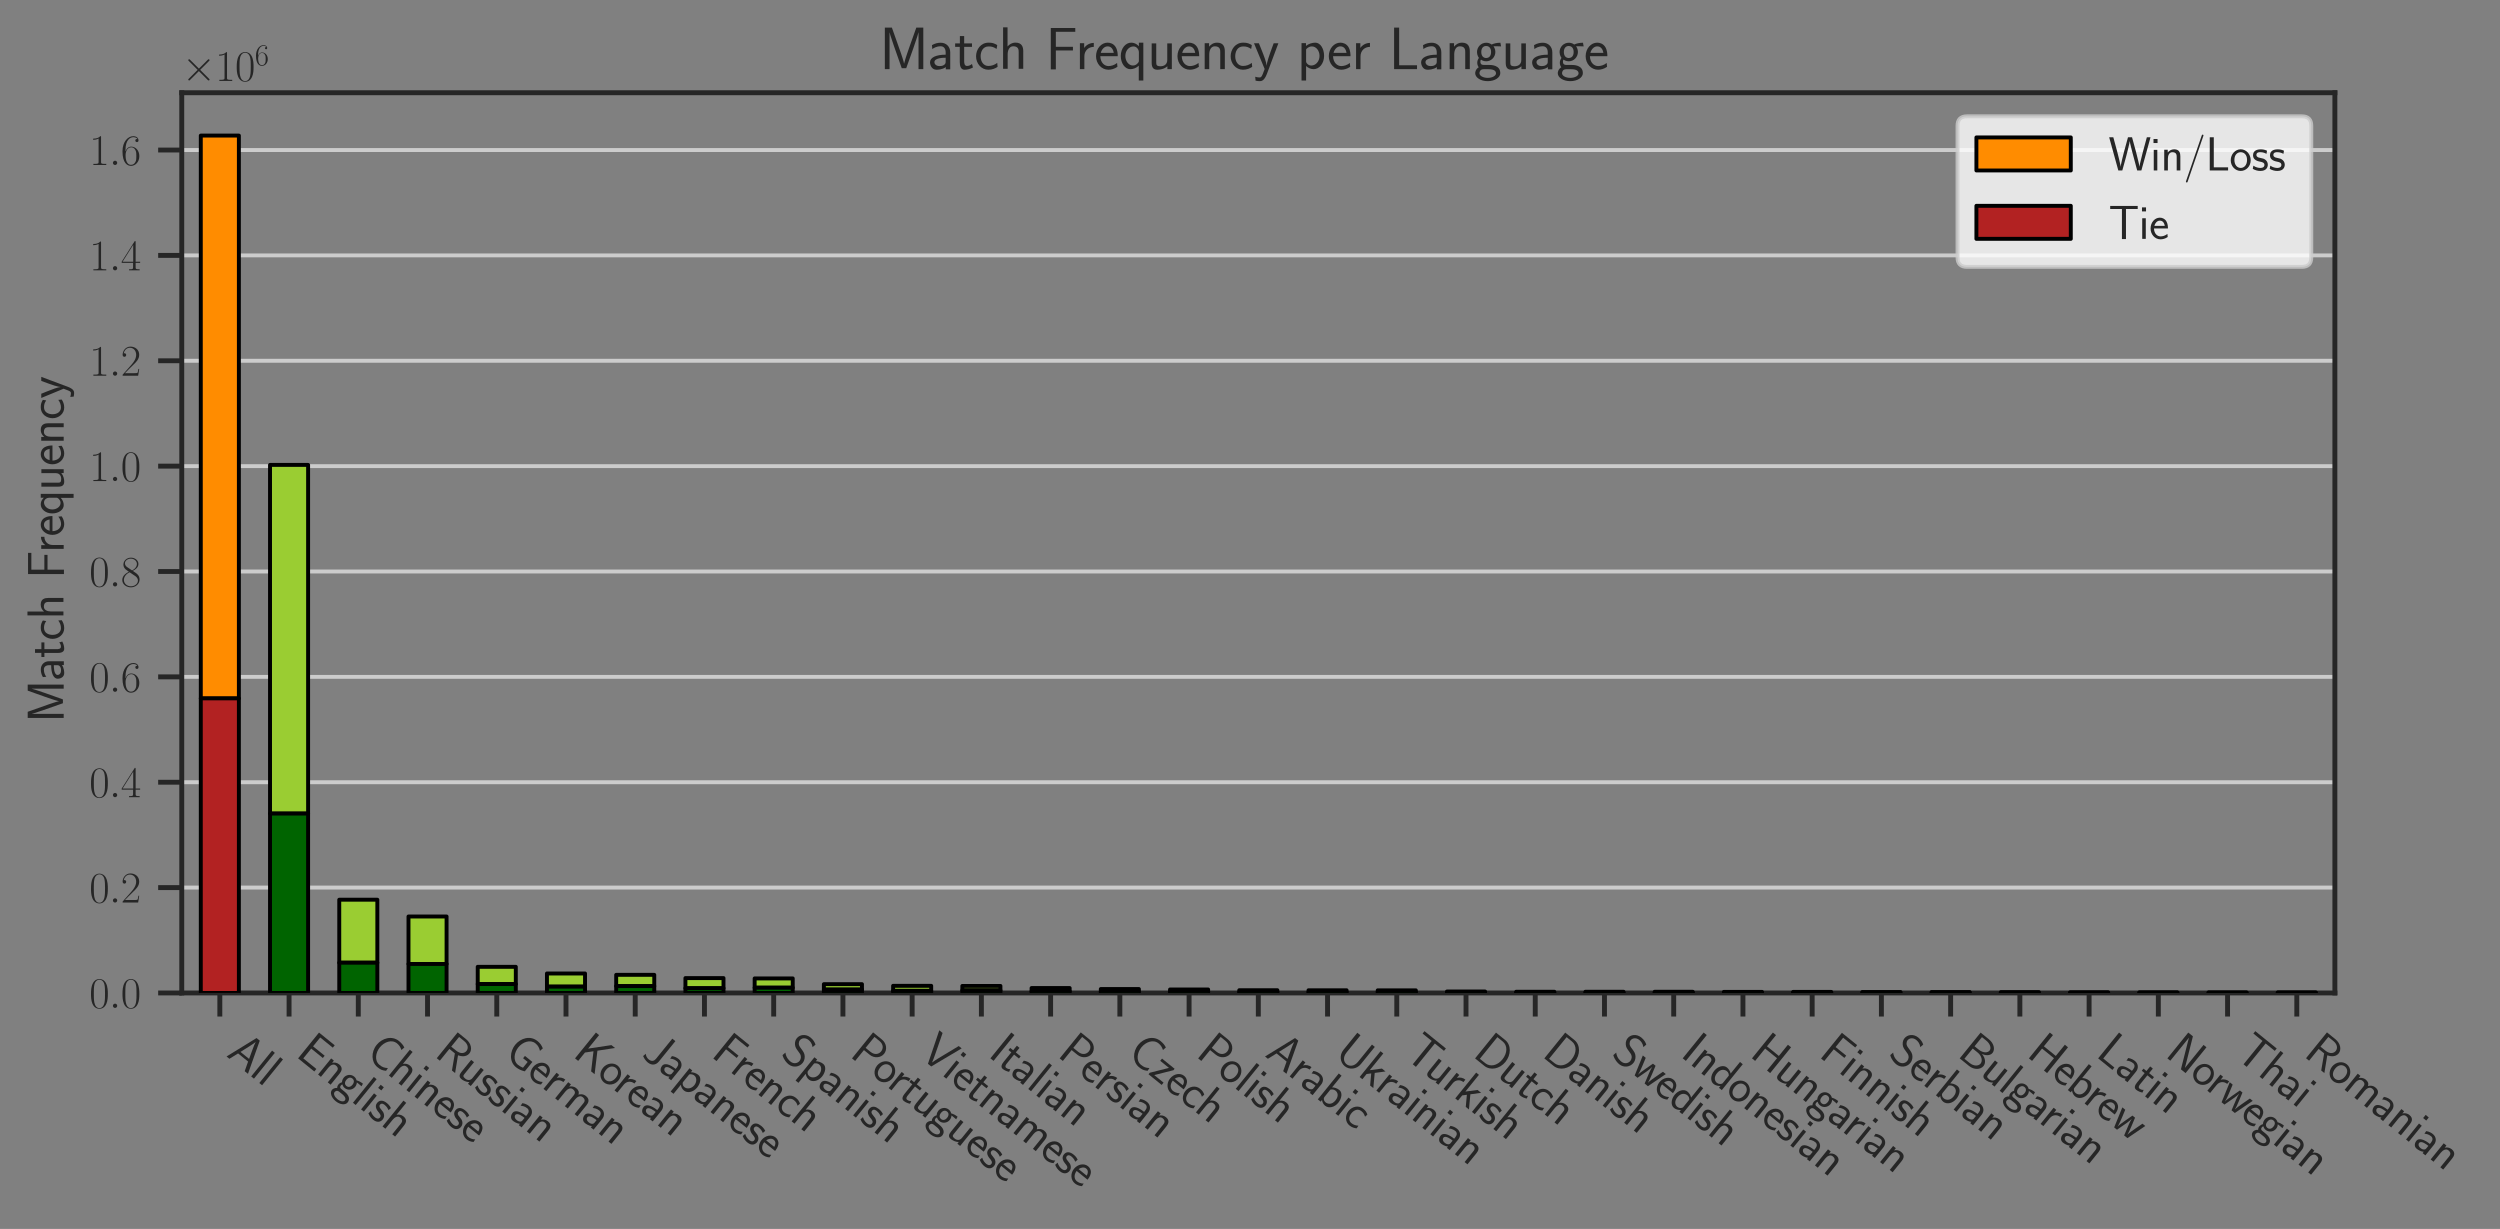 <?xml version="1.0" encoding="utf-8" standalone="no"?>
<!DOCTYPE svg PUBLIC "-//W3C//DTD SVG 1.1//EN"
  "http://www.w3.org/Graphics/SVG/1.1/DTD/svg11.dtd">
<svg xmlns:xlink="http://www.w3.org/1999/xlink" width="635.679pt" height="312.48pt" viewBox="0 0 635.679 312.48" xmlns="http://www.w3.org/2000/svg" version="1.1">
 <rect x="0" y="0" width="635.679" height="312.48" fill="#808080" stroke="none"/>
 <defs>
  <style type="text/css">*{stroke-linejoin: round; stroke-linecap: butt}</style>
 </defs>
 <g id="figure_1">
  <g id="patch_1">
   <path d="M -0 312.48 
L 635.679 312.48 
L 635.679 0 
L -0 0 
L -0 312.48 
z
" style="fill: none"/>
  </g>
  <g id="axes_1">
   <g id="patch_2">
    <path d="M 46.215 252.483 
L 593.692 252.483 
L 593.692 23.578 
L 46.215 23.578 
L 46.215 252.483 
z
" style="fill: none"/>
   </g>
   <g id="matplotlib.axis_1">
    <g id="xtick_1">
     <g id="line2d_1">
      <defs>
       <path id="mb57c3d5abd" d="M 0 0 
L 0 6 
" style="stroke: #262626; stroke-width: 1.25"/>
      </defs>
      <g>
       <use xlink:href="#mb57c3d5abd" x="55.897" y="252.483" style="fill: #262626; stroke: #262626; stroke-width: 1.25"/>
      </g>
     </g>
     <g id="text_1">
      <!-- All -->
      <g style="fill: #262626" transform="translate(57.36 268.435) rotate(-321) scale(0.12 -0.12)">
       <defs>
        <path id="CMSS17-41" d="M 2272 4416 
L 1722 4416 
L 166 0 
L 653 0 
L 1101 1280 
L 2816 1280 
L 3270 0 
L 3827 0 
L 2272 4416 
z
M 2694 1637 
L 1222 1637 
C 1530 2528 1914 3638 1958 3925 
L 1965 3925 
C 2010 3663 2138 3281 2246 2956 
L 2694 1637 
z
" transform="scale(0.016)"/>
        <path id="CMSS17-6c" d="M 947 4416 
L 474 4416 
L 474 0 
L 947 0 
L 947 4416 
z
" transform="scale(0.016)"/>
       </defs>
       <use xlink:href="#CMSS17-41" transform="scale(0.996)"/>
       <use xlink:href="#CMSS17-6c" transform="translate(62.218 0) scale(0.996)"/>
       <use xlink:href="#CMSS17-6c" transform="translate(84.399 0) scale(0.996)"/>
      </g>
     </g>
    </g>
    <g id="xtick_2">
     <g id="line2d_2">
      <g>
       <use xlink:href="#mb57c3d5abd" x="73.501" y="252.483" style="fill: #262626; stroke: #262626; stroke-width: 1.25"/>
      </g>
     </g>
     <g id="text_2">
      <!-- English -->
      <g style="fill: #262626" transform="translate(74.964 268.435) rotate(-321) scale(0.12 -0.12)">
       <defs>
        <path id="CMSS17-45" d="M 1958 433 
C 1446 433 1216 433 1101 433 
L 1101 2107 
L 3085 2107 
L 3085 2496 
L 1101 2496 
L 1101 4009 
L 1926 4009 
C 2003 4009 2080 4009 2157 4009 
L 3251 4009 
L 3251 4416 
L 563 4416 
L 563 0 
L 3334 0 
L 3334 433 
L 1958 433 
z
" transform="scale(0.016)"/>
        <path id="CMSS17-6e" d="M 2618 1877 
C 2618 2283 2522 2816 1798 2816 
C 1389 2816 1120 2606 941 2389 
L 941 2758 
L 474 2758 
L 474 0 
L 960 0 
L 960 1559 
C 960 1964 1114 2428 1549 2428 
C 2112 2428 2131 2048 2131 1829 
L 2131 0 
L 2618 0 
L 2618 1877 
z
" transform="scale(0.016)"/>
        <path id="CMSS17-67" d="M 2848 2808 
C 2483 2808 2170 2738 1914 2617 
C 1702 2777 1485 2808 1338 2808 
C 781 2808 358 2349 358 1814 
C 358 1468 550 1207 563 1195 
C 448 1035 384 863 384 672 
C 384 448 474 289 544 200 
C 211 -3 166 -314 166 -435 
C 166 -898 749 -1280 1498 -1280 
C 2253 -1280 2835 -898 2835 -428 
C 2835 448 1856 448 1587 448 
L 1069 448 
C 973 448 717 448 717 791 
C 717 921 774 1004 781 1010 
C 877 940 1075 832 1338 832 
C 1869 832 2310 1278 2310 1827 
C 2310 2132 2170 2355 2112 2432 
L 2131 2432 
C 2150 2432 2419 2432 2515 2432 
C 2720 2432 2739 2429 2918 2419 
L 2848 2808 
z
M 1338 1182 
C 1120 1182 813 1315 813 1823 
C 813 2375 1165 2464 1331 2464 
C 1549 2464 1856 2331 1856 1823 
C 1856 1271 1504 1182 1338 1182 
z
M 1581 -10 
C 1734 -10 2381 -10 2381 -442 
C 2381 -714 1984 -929 1504 -929 
C 1018 -929 621 -720 621 -435 
C 621 -403 621 -10 1062 -10 
L 1581 -10 
z
" transform="scale(0.016)"/>
        <path id="CMSS17-69" d="M 979 4183 
L 442 4183 
L 442 3648 
L 979 3648 
L 979 4183 
z
M 947 2739 
L 474 2739 
L 474 0 
L 947 0 
L 947 2739 
z
" transform="scale(0.016)"/>
        <path id="CMSS17-73" d="M 2061 2627 
C 1683 2807 1389 2807 1197 2807 
C 742 2807 198 2648 198 2003 
C 198 1359 902 1218 1094 1179 
C 1389 1122 1715 1058 1715 740 
C 1715 337 1254 337 1171 337 
C 915 337 563 407 243 638 
L 166 210 
C 531 0 883 -64 1178 -64 
C 1965 -64 2163 416 2163 781 
C 2163 1094 1984 1305 1862 1401 
C 1651 1568 1574 1587 1050 1696 
C 960 1709 646 1779 646 2066 
C 646 2432 1050 2432 1139 2432 
C 1555 2432 1811 2303 1984 2208 
L 2061 2627 
z
" transform="scale(0.016)"/>
        <path id="CMSS17-68" d="M 2618 1891 
C 2618 2292 2522 2820 1798 2820 
C 1395 2820 1133 2623 947 2407 
L 947 4448 
L 474 4448 
L 474 32 
L 960 32 
L 960 1573 
C 960 1973 1114 2432 1549 2432 
C 2112 2432 2131 2056 2131 1839 
L 2131 32 
L 2618 32 
L 2618 1891 
z
" transform="scale(0.016)"/>
       </defs>
       <use xlink:href="#CMSS17-45" transform="scale(0.996)"/>
       <use xlink:href="#CMSS17-6e" transform="translate(55.892 0) scale(0.996)"/>
       <use xlink:href="#CMSS17-67" transform="translate(104.097 0) scale(0.996)"/>
       <use xlink:href="#CMSS17-6c" transform="translate(150.941 0) scale(0.996)"/>
       <use xlink:href="#CMSS17-69" transform="translate(173.121 0) scale(0.996)"/>
       <use xlink:href="#CMSS17-73" transform="translate(195.302 0) scale(0.996)"/>
       <use xlink:href="#CMSS17-68" transform="translate(231.216 0) scale(0.996)"/>
      </g>
     </g>
    </g>
    <g id="xtick_3">
     <g id="line2d_3">
      <g>
       <use xlink:href="#mb57c3d5abd" x="91.105" y="252.483" style="fill: #262626; stroke: #262626; stroke-width: 1.25"/>
      </g>
     </g>
     <g id="text_3">
      <!-- Chinese -->
      <g style="fill: #262626" transform="translate(92.568 268.435) rotate(-321) scale(0.12 -0.12)">
       <defs>
        <path id="CMSS17-43" d="M 3501 714 
C 3072 427 2874 344 2355 344 
C 1459 344 934 1303 934 2179 
C 934 3112 1472 4032 2381 4032 
C 2790 4032 3059 3918 3386 3715 
L 3475 4217 
C 3168 4370 2778 4440 2387 4440 
C 1158 4440 397 3316 397 2179 
C 397 927 1299 -64 2323 -64 
C 2874 -64 3066 -19 3539 280 
L 3501 714 
z
" transform="scale(0.016)"/>
        <path id="CMSS17-65" d="M 2502 1377 
C 2502 1590 2490 2003 2285 2345 
C 2061 2713 1696 2816 1421 2816 
C 755 2816 192 2188 192 1375 
C 192 582 774 -64 1510 -64 
C 1798 -64 2150 19 2470 248 
C 2470 274 2458 414 2451 420 
C 2451 433 2432 630 2432 656 
C 2125 407 1773 325 1517 325 
C 1107 325 666 667 646 1377 
L 2502 1377 
z
M 698 1728 
C 781 2084 1062 2421 1421 2421 
C 1517 2421 1965 2421 2080 1728 
L 698 1728 
z
" transform="scale(0.016)"/>
       </defs>
       <use xlink:href="#CMSS17-43" transform="scale(0.996)"/>
       <use xlink:href="#CMSS17-68" transform="translate(59.856 0) scale(0.996)"/>
       <use xlink:href="#CMSS17-69" transform="translate(108.061 0) scale(0.996)"/>
       <use xlink:href="#CMSS17-6e" transform="translate(130.241 0) scale(0.996)"/>
       <use xlink:href="#CMSS17-65" transform="translate(178.446 0) scale(0.996)"/>
       <use xlink:href="#CMSS17-73" transform="translate(220.085 0) scale(0.996)"/>
       <use xlink:href="#CMSS17-65" transform="translate(255.999 0) scale(0.996)"/>
      </g>
     </g>
    </g>
    <g id="xtick_4">
     <g id="line2d_4">
      <g>
       <use xlink:href="#mb57c3d5abd" x="108.709" y="252.483" style="fill: #262626; stroke: #262626; stroke-width: 1.25"/>
      </g>
     </g>
     <g id="text_4">
      <!-- Russian -->
      <g style="fill: #262626" transform="translate(110.172 268.435) rotate(-321) scale(0.12 -0.12)">
       <defs>
        <path id="CMSS17-52" d="M 2522 2109 
L 2534 2115 
C 3533 2459 3539 3147 3539 3268 
C 3539 3873 2925 4453 2003 4453 
L 570 4453 
L 570 32 
L 1094 32 
L 1094 2048 
L 2035 2048 
L 3168 32 
L 3706 32 
L 2522 2109 
z
M 1094 2437 
L 1094 4096 
L 1933 4096 
C 2746 4096 3034 3637 3034 3267 
C 3034 2922 2778 2437 1933 2437 
L 1094 2437 
z
" transform="scale(0.016)"/>
        <path id="CMSS17-75" d="M 2618 2739 
L 2131 2739 
L 2131 972 
C 2131 498 1786 306 1421 306 
C 998 306 960 447 960 709 
L 960 2739 
L 474 2739 
L 474 678 
C 474 179 646 -64 1088 -64 
C 1306 -64 1798 -13 2144 306 
L 2144 0 
L 2618 0 
L 2618 2739 
z
" transform="scale(0.016)"/>
        <path id="CMSS17-61" d="M 2406 1791 
C 2406 2392 1978 2808 1402 2808 
C 1120 2808 813 2757 461 2553 
L 499 2135 
C 659 2248 934 2432 1395 2432 
C 1722 2432 1920 2180 1920 1782 
L 1920 1536 
C 896 1536 256 1238 256 726 
C 256 461 416 -64 947 -64 
C 1043 -64 1562 -64 1933 217 
L 1933 -19 
L 2406 -19 
L 2406 1791 
z
M 1920 816 
C 1920 701 1920 548 1728 434 
C 1562 325 1350 325 1261 325 
C 941 325 723 511 723 744 
C 723 1211 1722 1211 1920 1211 
L 1920 816 
z
" transform="scale(0.016)"/>
       </defs>
       <use xlink:href="#CMSS17-52" transform="scale(0.996)"/>
       <use xlink:href="#CMSS17-75" transform="translate(60.416 0) scale(0.996)"/>
       <use xlink:href="#CMSS17-73" transform="translate(108.621 0) scale(0.996)"/>
       <use xlink:href="#CMSS17-73" transform="translate(144.535 0) scale(0.996)"/>
       <use xlink:href="#CMSS17-69" transform="translate(180.448 0) scale(0.996)"/>
       <use xlink:href="#CMSS17-61" transform="translate(202.629 0) scale(0.996)"/>
       <use xlink:href="#CMSS17-6e" transform="translate(247.551 0) scale(0.996)"/>
      </g>
     </g>
    </g>
    <g id="xtick_5">
     <g id="line2d_5">
      <g>
       <use xlink:href="#mb57c3d5abd" x="126.313" y="252.483" style="fill: #262626; stroke: #262626; stroke-width: 1.25"/>
      </g>
     </g>
     <g id="text_5">
      <!-- German -->
      <g style="fill: #262626" transform="translate(127.775 268.435) rotate(-321) scale(0.12 -0.12)">
       <defs>
        <path id="CMSS17-47" d="M 3610 1856 
L 2336 1856 
L 2336 1461 
L 3123 1461 
L 3123 471 
C 2874 401 2618 350 2362 350 
C 1466 350 934 1301 934 2200 
C 934 3095 1491 4032 2362 4032 
C 2854 4032 3130 3881 3469 3627 
L 3552 4134 
C 3130 4351 2867 4440 2387 4440 
C 1146 4440 397 3324 397 2182 
C 397 1090 1152 -64 2349 -64 
C 2797 -64 3213 51 3610 248 
L 3610 1856 
z
" transform="scale(0.016)"/>
        <path id="CMSS17-72" d="M 954 1363 
C 954 1965 1395 2368 1958 2368 
L 1958 2789 
C 1549 2789 1165 2585 934 2253 
L 934 2758 
L 480 2758 
L 480 0 
L 954 0 
L 954 1363 
z
" transform="scale(0.016)"/>
        <path id="CMSS17-6d" d="M 4288 1877 
C 4288 2308 4179 2816 3462 2816 
C 2982 2816 2694 2516 2566 2331 
C 2451 2670 2182 2816 1798 2816 
C 1363 2816 1088 2568 941 2389 
L 941 2758 
L 474 2758 
L 474 0 
L 960 0 
L 960 1559 
C 960 1939 1101 2428 1555 2428 
C 2138 2428 2138 2016 2138 1829 
L 2138 0 
L 2624 0 
L 2624 1559 
C 2624 1939 2765 2428 3219 2428 
C 3802 2428 3802 2016 3802 1829 
L 3802 0 
L 4288 0 
L 4288 1877 
z
" transform="scale(0.016)"/>
       </defs>
       <use xlink:href="#CMSS17-47" transform="scale(0.996)"/>
       <use xlink:href="#CMSS17-65" transform="translate(62.458 0) scale(0.996)"/>
       <use xlink:href="#CMSS17-72" transform="translate(104.097 0) scale(0.996)"/>
       <use xlink:href="#CMSS17-6d" transform="translate(136.007 0) scale(0.996)"/>
       <use xlink:href="#CMSS17-61" transform="translate(210.236 0) scale(0.996)"/>
       <use xlink:href="#CMSS17-6e" transform="translate(255.158 0) scale(0.996)"/>
      </g>
     </g>
    </g>
    <g id="xtick_6">
     <g id="line2d_6">
      <g>
       <use xlink:href="#mb57c3d5abd" x="143.916" y="252.483" style="fill: #262626; stroke: #262626; stroke-width: 1.25"/>
      </g>
     </g>
     <g id="text_6">
      <!-- Korean -->
      <g style="fill: #262626" transform="translate(145.379 268.435) rotate(-321) scale(0.12 -0.12)">
       <defs>
        <path id="CMSS17-4b" d="M 2234 2666 
L 3827 4416 
L 3213 4416 
L 1101 2106 
L 1101 4416 
L 563 4416 
L 563 0 
L 1101 0 
L 1101 1432 
L 1875 2278 
L 3315 0 
L 3910 0 
L 2234 2666 
z
" transform="scale(0.016)"/>
        <path id="CMSS17-6f" d="M 2829 1356 
C 2829 2176 2221 2816 1504 2816 
C 768 2816 173 2157 173 1356 
C 173 544 787 -64 1498 -64 
C 2227 -64 2829 563 2829 1356 
z
M 1504 337 
C 1050 337 659 709 659 1408 
C 659 2151 1114 2427 1498 2427 
C 1914 2427 2342 2126 2342 1408 
C 2342 683 1926 337 1504 337 
z
" transform="scale(0.016)"/>
       </defs>
       <use xlink:href="#CMSS17-4b" transform="scale(0.996)"/>
       <use xlink:href="#CMSS17-6f" transform="translate(64.82 0) scale(0.996)"/>
       <use xlink:href="#CMSS17-72" transform="translate(109.061 0) scale(0.996)"/>
       <use xlink:href="#CMSS17-65" transform="translate(140.971 0) scale(0.996)"/>
       <use xlink:href="#CMSS17-61" transform="translate(182.61 0) scale(0.996)"/>
       <use xlink:href="#CMSS17-6e" transform="translate(227.532 0) scale(0.996)"/>
      </g>
     </g>
    </g>
    <g id="xtick_7">
     <g id="line2d_7">
      <g>
       <use xlink:href="#mb57c3d5abd" x="161.52" y="252.483" style="fill: #262626; stroke: #262626; stroke-width: 1.25"/>
      </g>
     </g>
     <g id="text_7">
      <!-- Japanese -->
      <g style="fill: #262626" transform="translate(162.983 268.435) rotate(-321) scale(0.12 -0.12)">
       <defs>
        <path id="CMSS17-4a" d="M 2336 4384 
L 1811 4384 
L 1811 940 
C 1811 636 1683 261 1107 261 
C 781 261 506 414 333 604 
L 250 140 
C 646 -71 1011 -128 1280 -128 
C 1901 -128 2336 228 2336 920 
L 2336 4384 
z
" transform="scale(0.016)"/>
        <path id="CMSS17-70" d="M 966 333 
C 1178 129 1466 -5 1773 -5 
C 2368 -5 2880 603 2880 1412 
C 2880 2159 2496 2816 1946 2816 
C 1626 2816 1242 2702 954 2472 
L 954 2765 
L 480 2765 
L 480 -1216 
L 966 -1216 
L 966 333 
z
M 966 2100 
C 1018 2176 1235 2415 1587 2415 
C 2035 2415 2394 1960 2394 1412 
C 2394 787 1958 384 1530 384 
C 1402 384 1267 415 1139 523 
C 966 674 966 768 966 857 
L 966 2100 
z
" transform="scale(0.016)"/>
       </defs>
       <use xlink:href="#CMSS17-4a" transform="scale(0.996)"/>
       <use xlink:href="#CMSS17-61" transform="translate(44.121 0) scale(0.996)"/>
       <use xlink:href="#CMSS17-70" transform="translate(89.043 0) scale(0.996)"/>
       <use xlink:href="#CMSS17-61" transform="translate(137.248 0) scale(0.996)"/>
       <use xlink:href="#CMSS17-6e" transform="translate(182.17 0) scale(0.996)"/>
       <use xlink:href="#CMSS17-65" transform="translate(230.375 0) scale(0.996)"/>
       <use xlink:href="#CMSS17-73" transform="translate(272.014 0) scale(0.996)"/>
       <use xlink:href="#CMSS17-65" transform="translate(307.927 0) scale(0.996)"/>
      </g>
     </g>
    </g>
    <g id="xtick_8">
     <g id="line2d_8">
      <g>
       <use xlink:href="#mb57c3d5abd" x="179.124" y="252.483" style="fill: #262626; stroke: #262626; stroke-width: 1.25"/>
      </g>
     </g>
     <g id="text_8">
      <!-- French -->
      <g style="fill: #262626" transform="translate(180.587 268.435) rotate(-321) scale(0.12 -0.12)">
       <defs>
        <path id="CMSS17-46" d="M 2918 1984 
L 2918 2373 
L 1101 2373 
L 1101 3968 
L 1882 3968 
C 1958 3968 2035 3968 2112 3968 
L 3168 3968 
L 3168 4375 
L 563 4375 
L 563 -32 
L 1101 -32 
L 1101 1984 
L 2918 1984 
z
" transform="scale(0.016)"/>
        <path id="CMSS17-63" d="M 2464 2541 
C 2464 2585 2170 2714 2093 2739 
C 1882 2816 1613 2816 1542 2816 
C 710 2816 211 2093 211 1363 
C 211 595 768 -64 1517 -64 
C 1946 -64 2253 76 2502 242 
L 2464 664 
C 2189 453 1869 337 1523 337 
C 1024 337 698 774 698 1369 
C 698 1831 909 2414 1549 2414 
C 1901 2414 2099 2343 2394 2145 
L 2464 2541 
z
" transform="scale(0.016)"/>
       </defs>
       <use xlink:href="#CMSS17-46" transform="scale(0.996)"/>
       <use xlink:href="#CMSS17-72" transform="translate(50.687 0) scale(0.996)"/>
       <use xlink:href="#CMSS17-65" transform="translate(82.597 0) scale(0.996)"/>
       <use xlink:href="#CMSS17-6e" transform="translate(124.236 0) scale(0.996)"/>
       <use xlink:href="#CMSS17-63" transform="translate(172.441 0) scale(0.996)"/>
       <use xlink:href="#CMSS17-68" transform="translate(214.079 0) scale(0.996)"/>
      </g>
     </g>
    </g>
    <g id="xtick_9">
     <g id="line2d_9">
      <g>
       <use xlink:href="#mb57c3d5abd" x="196.728" y="252.483" style="fill: #262626; stroke: #262626; stroke-width: 1.25"/>
      </g>
     </g>
     <g id="text_9">
      <!-- Spanish -->
      <g style="fill: #262626" transform="translate(198.19 268.435) rotate(-321) scale(0.12 -0.12)">
       <defs>
        <path id="CMSS17-53" d="M 2797 4169 
C 2515 4334 2208 4480 1690 4480 
C 864 4480 333 3879 333 3266 
C 333 3025 403 2753 653 2475 
C 902 2196 1184 2121 1542 2033 
C 1690 1994 1939 1924 1984 1906 
C 2342 1767 2515 1444 2515 1140 
C 2515 742 2202 318 1645 318 
C 1453 318 890 318 358 819 
L 269 318 
C 794 -64 1363 -128 1651 -128 
C 2438 -128 3002 488 3002 1186 
C 3002 1440 2925 1763 2656 2061 
C 2394 2347 2163 2410 1638 2549 
C 1338 2626 1146 2677 986 2873 
C 877 3013 819 3146 819 3317 
C 819 3673 1126 4060 1690 4060 
C 1971 4060 2336 4002 2707 3660 
L 2797 4169 
z
" transform="scale(0.016)"/>
       </defs>
       <use xlink:href="#CMSS17-53" transform="scale(0.996)"/>
       <use xlink:href="#CMSS17-70" transform="translate(52.049 0) scale(0.996)"/>
       <use xlink:href="#CMSS17-61" transform="translate(100.253 0) scale(0.996)"/>
       <use xlink:href="#CMSS17-6e" transform="translate(145.175 0) scale(0.996)"/>
       <use xlink:href="#CMSS17-69" transform="translate(193.38 0) scale(0.996)"/>
       <use xlink:href="#CMSS17-73" transform="translate(215.561 0) scale(0.996)"/>
       <use xlink:href="#CMSS17-68" transform="translate(251.475 0) scale(0.996)"/>
      </g>
     </g>
    </g>
    <g id="xtick_10">
     <g id="line2d_10">
      <g>
       <use xlink:href="#mb57c3d5abd" x="214.331" y="252.483" style="fill: #262626; stroke: #262626; stroke-width: 1.25"/>
      </g>
     </g>
     <g id="text_10">
      <!-- Portuguese -->
      <g style="fill: #262626" transform="translate(215.794 268.435) rotate(-321) scale(0.12 -0.12)">
       <defs>
        <path id="CMSS17-50" d="M 2106 1856 
C 2874 1856 3501 2453 3501 3158 
C 3501 3850 2899 4453 2067 4453 
L 570 4453 
L 570 0 
L 1107 0 
L 1107 1856 
L 2106 1856 
z
M 1926 4096 
C 2669 4096 2995 3627 2995 3157 
C 2995 2720 2694 2226 1926 2226 
L 1094 2226 
L 1094 4096 
L 1926 4096 
z
" transform="scale(0.016)"/>
        <path id="CMSS17-74" d="M 1069 2368 
L 1901 2368 
L 1901 2737 
L 1069 2737 
L 1069 3520 
L 614 3520 
L 614 2737 
L 109 2737 
L 109 2368 
L 602 2368 
L 602 749 
C 602 384 685 -64 1107 -64 
C 1427 -64 1722 25 2003 172 
L 1901 548 
C 1747 414 1562 337 1363 337 
C 1082 337 1069 696 1069 856 
L 1069 2368 
z
" transform="scale(0.016)"/>
       </defs>
       <use xlink:href="#CMSS17-50" transform="scale(0.996)"/>
       <use xlink:href="#CMSS17-6f" transform="translate(57.133 0) scale(0.996)"/>
       <use xlink:href="#CMSS17-72" transform="translate(101.374 0) scale(0.996)"/>
       <use xlink:href="#CMSS17-74" transform="translate(133.284 0) scale(0.996)"/>
       <use xlink:href="#CMSS17-75" transform="translate(167.116 0) scale(0.996)"/>
       <use xlink:href="#CMSS17-67" transform="translate(215.321 0) scale(0.996)"/>
       <use xlink:href="#CMSS17-75" transform="translate(262.164 0) scale(0.996)"/>
       <use xlink:href="#CMSS17-65" transform="translate(310.369 0) scale(0.996)"/>
       <use xlink:href="#CMSS17-73" transform="translate(352.008 0) scale(0.996)"/>
       <use xlink:href="#CMSS17-65" transform="translate(387.922 0) scale(0.996)"/>
      </g>
     </g>
    </g>
    <g id="xtick_11">
     <g id="line2d_11">
      <g>
       <use xlink:href="#mb57c3d5abd" x="231.935" y="252.483" style="fill: #262626; stroke: #262626; stroke-width: 1.25"/>
      </g>
     </g>
     <g id="text_11">
      <!-- Vietnamese -->
      <g style="fill: #262626" transform="translate(233.398 268.435) rotate(-321) scale(0.12 -0.12)">
       <defs>
        <path id="CMSS17-56" d="M 3910 4416 
L 3411 4416 
L 2304 1362 
C 2272 1273 2074 688 2035 484 
L 2029 484 
C 1978 726 1773 1292 1664 1604 
L 922 3672 
L 646 4416 
L 83 4416 
L 1715 0 
L 2278 0 
L 3910 4416 
z
" transform="scale(0.016)"/>
       </defs>
       <use xlink:href="#CMSS17-56" transform="scale(0.996)"/>
       <use xlink:href="#CMSS17-69" transform="translate(62.218 0) scale(0.996)"/>
       <use xlink:href="#CMSS17-65" transform="translate(84.399 0) scale(0.996)"/>
       <use xlink:href="#CMSS17-74" transform="translate(126.037 0) scale(0.996)"/>
       <use xlink:href="#CMSS17-6e" transform="translate(159.869 0) scale(0.996)"/>
       <use xlink:href="#CMSS17-61" transform="translate(208.074 0) scale(0.996)"/>
       <use xlink:href="#CMSS17-6d" transform="translate(252.996 0) scale(0.996)"/>
       <use xlink:href="#CMSS17-65" transform="translate(327.225 0) scale(0.996)"/>
       <use xlink:href="#CMSS17-73" transform="translate(368.864 0) scale(0.996)"/>
       <use xlink:href="#CMSS17-65" transform="translate(404.777 0) scale(0.996)"/>
      </g>
     </g>
    </g>
    <g id="xtick_12">
     <g id="line2d_12">
      <g>
       <use xlink:href="#mb57c3d5abd" x="249.539" y="252.483" style="fill: #262626; stroke: #262626; stroke-width: 1.25"/>
      </g>
     </g>
     <g id="text_12">
      <!-- Italian -->
      <g style="fill: #262626" transform="translate(251.002 268.435) rotate(-321) scale(0.12 -0.12)">
       <defs>
        <path id="CMSS17-49" d="M 1094 4416 
L 557 4416 
L 557 0 
L 1094 0 
L 1094 4416 
z
" transform="scale(0.016)"/>
       </defs>
       <use xlink:href="#CMSS17-49" transform="scale(0.996)"/>
       <use xlink:href="#CMSS17-74" transform="translate(25.784 0) scale(0.996)"/>
       <use xlink:href="#CMSS17-61" transform="translate(59.615 0) scale(0.996)"/>
       <use xlink:href="#CMSS17-6c" transform="translate(104.537 0) scale(0.996)"/>
       <use xlink:href="#CMSS17-69" transform="translate(126.718 0) scale(0.996)"/>
       <use xlink:href="#CMSS17-61" transform="translate(148.899 0) scale(0.996)"/>
       <use xlink:href="#CMSS17-6e" transform="translate(193.821 0) scale(0.996)"/>
      </g>
     </g>
    </g>
    <g id="xtick_13">
     <g id="line2d_13">
      <g>
       <use xlink:href="#mb57c3d5abd" x="267.143" y="252.483" style="fill: #262626; stroke: #262626; stroke-width: 1.25"/>
      </g>
     </g>
     <g id="text_13">
      <!-- Persian -->
      <g style="fill: #262626" transform="translate(268.605 268.435) rotate(-321) scale(0.12 -0.12)">
       <use xlink:href="#CMSS17-50" transform="scale(0.996)"/>
       <use xlink:href="#CMSS17-65" transform="translate(57.133 0) scale(0.996)"/>
       <use xlink:href="#CMSS17-72" transform="translate(98.772 0) scale(0.996)"/>
       <use xlink:href="#CMSS17-73" transform="translate(130.682 0) scale(0.996)"/>
       <use xlink:href="#CMSS17-69" transform="translate(166.595 0) scale(0.996)"/>
       <use xlink:href="#CMSS17-61" transform="translate(188.776 0) scale(0.996)"/>
       <use xlink:href="#CMSS17-6e" transform="translate(233.698 0) scale(0.996)"/>
      </g>
     </g>
    </g>
    <g id="xtick_14">
     <g id="line2d_14">
      <g>
       <use xlink:href="#mb57c3d5abd" x="284.746" y="252.483" style="fill: #262626; stroke: #262626; stroke-width: 1.25"/>
      </g>
     </g>
     <g id="text_14">
      <!-- Czech -->
      <g style="fill: #262626" transform="translate(286.209 268.435) rotate(-321) scale(0.12 -0.12)">
       <defs>
        <path id="CMSS17-7a" d="M 2400 2502 
L 2400 2750 
L 250 2750 
L 250 2368 
L 1069 2368 
C 1146 2368 1222 2368 1299 2368 
L 1747 2368 
L 166 261 
L 166 0 
L 2419 0 
L 2419 395 
L 1549 395 
C 1472 395 1395 395 1318 395 
L 826 395 
L 2400 2502 
z
" transform="scale(0.016)"/>
       </defs>
       <use xlink:href="#CMSS17-43" transform="scale(0.996)"/>
       <use xlink:href="#CMSS17-7a" transform="translate(59.856 0) scale(0.996)"/>
       <use xlink:href="#CMSS17-65" transform="translate(100.534 0) scale(0.996)"/>
       <use xlink:href="#CMSS17-63" transform="translate(142.172 0) scale(0.996)"/>
       <use xlink:href="#CMSS17-68" transform="translate(183.811 0) scale(0.996)"/>
      </g>
     </g>
    </g>
    <g id="xtick_15">
     <g id="line2d_15">
      <g>
       <use xlink:href="#mb57c3d5abd" x="302.35" y="252.483" style="fill: #262626; stroke: #262626; stroke-width: 1.25"/>
      </g>
     </g>
     <g id="text_15">
      <!-- Polish -->
      <g style="fill: #262626" transform="translate(303.813 268.435) rotate(-321) scale(0.12 -0.12)">
       <use xlink:href="#CMSS17-50" transform="scale(0.996)"/>
       <use xlink:href="#CMSS17-6f" transform="translate(57.133 0) scale(0.996)"/>
       <use xlink:href="#CMSS17-6c" transform="translate(103.977 0) scale(0.996)"/>
       <use xlink:href="#CMSS17-69" transform="translate(126.157 0) scale(0.996)"/>
       <use xlink:href="#CMSS17-73" transform="translate(148.338 0) scale(0.996)"/>
       <use xlink:href="#CMSS17-68" transform="translate(184.252 0) scale(0.996)"/>
      </g>
     </g>
    </g>
    <g id="xtick_16">
     <g id="line2d_16">
      <g>
       <use xlink:href="#mb57c3d5abd" x="319.954" y="252.483" style="fill: #262626; stroke: #262626; stroke-width: 1.25"/>
      </g>
     </g>
     <g id="text_16">
      <!-- Arabic -->
      <g style="fill: #262626" transform="translate(321.417 268.435) rotate(-321) scale(0.12 -0.12)">
       <defs>
        <path id="CMSS17-62" d="M 954 4416 
L 480 4416 
L 480 -13 
L 966 -13 
L 966 274 
C 1210 38 1504 -64 1766 -64 
C 2381 -64 2880 549 2880 1352 
C 2880 2086 2496 2756 1926 2756 
C 1523 2756 1165 2591 954 2419 
L 954 4416 
z
M 966 2046 
C 1107 2222 1306 2368 1587 2368 
C 1965 2368 2394 2097 2394 1352 
C 2394 558 1882 325 1530 325 
C 1402 325 1267 356 1139 464 
C 966 615 966 709 966 797 
L 966 2046 
z
" transform="scale(0.016)"/>
       </defs>
       <use xlink:href="#CMSS17-41" transform="scale(0.996)"/>
       <use xlink:href="#CMSS17-72" transform="translate(62.218 0) scale(0.996)"/>
       <use xlink:href="#CMSS17-61" transform="translate(94.128 0) scale(0.996)"/>
       <use xlink:href="#CMSS17-62" transform="translate(139.05 0) scale(0.996)"/>
       <use xlink:href="#CMSS17-69" transform="translate(187.254 0) scale(0.996)"/>
       <use xlink:href="#CMSS17-63" transform="translate(209.435 0) scale(0.996)"/>
      </g>
     </g>
    </g>
    <g id="xtick_17">
     <g id="line2d_17">
      <g>
       <use xlink:href="#mb57c3d5abd" x="337.558" y="252.483" style="fill: #262626; stroke: #262626; stroke-width: 1.25"/>
      </g>
     </g>
     <g id="text_17">
      <!-- Ukrainian -->
      <g style="fill: #262626" transform="translate(339.02 268.435) rotate(-321) scale(0.12 -0.12)">
       <defs>
        <path id="CMSS17-55" d="M 3552 4384 
L 3066 4384 
L 3066 1449 
C 3066 604 2547 229 2074 229 
C 1587 229 1101 623 1101 1443 
L 1101 4384 
L 563 4384 
L 563 1454 
C 563 539 1274 -128 2067 -128 
C 2861 -128 3552 539 3552 1454 
L 3552 4384 
z
" transform="scale(0.016)"/>
        <path id="CMSS17-6b" d="M 1696 1688 
L 2688 2739 
L 2074 2739 
L 954 1554 
L 954 4416 
L 480 4416 
L 480 0 
L 947 0 
L 947 892 
L 1376 1344 
L 2278 0 
L 2822 0 
L 1696 1688 
z
" transform="scale(0.016)"/>
       </defs>
       <use xlink:href="#CMSS17-55" transform="scale(0.996)"/>
       <use xlink:href="#CMSS17-6b" transform="translate(64.14 0) scale(0.996)"/>
       <use xlink:href="#CMSS17-72" transform="translate(109.742 0) scale(0.996)"/>
       <use xlink:href="#CMSS17-61" transform="translate(141.652 0) scale(0.996)"/>
       <use xlink:href="#CMSS17-69" transform="translate(186.574 0) scale(0.996)"/>
       <use xlink:href="#CMSS17-6e" transform="translate(208.755 0) scale(0.996)"/>
       <use xlink:href="#CMSS17-69" transform="translate(256.96 0) scale(0.996)"/>
       <use xlink:href="#CMSS17-61" transform="translate(279.14 0) scale(0.996)"/>
       <use xlink:href="#CMSS17-6e" transform="translate(324.062 0) scale(0.996)"/>
      </g>
     </g>
    </g>
    <g id="xtick_18">
     <g id="line2d_18">
      <g>
       <use xlink:href="#mb57c3d5abd" x="355.161" y="252.483" style="fill: #262626; stroke: #262626; stroke-width: 1.25"/>
      </g>
     </g>
     <g id="text_18">
      <!-- Turkish -->
      <g style="fill: #262626" transform="translate(356.624 268.435) rotate(-321) scale(0.12 -0.12)">
       <defs>
        <path id="CMSS17-54" d="M 2317 3968 
L 2848 3968 
C 2925 3968 3002 3968 3078 3968 
L 3878 3968 
L 3878 4376 
L 218 4376 
L 218 3968 
L 1018 3968 
C 1094 3968 1171 3968 1248 3968 
L 1779 3968 
L 1779 -32 
L 2317 -32 
L 2317 3968 
z
" transform="scale(0.016)"/>
       </defs>
       <use xlink:href="#CMSS17-54" transform="scale(0.996)"/>
       <use xlink:href="#CMSS17-75" transform="translate(56.012 0) scale(0.996)"/>
       <use xlink:href="#CMSS17-72" transform="translate(104.217 0) scale(0.996)"/>
       <use xlink:href="#CMSS17-6b" transform="translate(136.127 0) scale(0.996)"/>
       <use xlink:href="#CMSS17-69" transform="translate(181.729 0) scale(0.996)"/>
       <use xlink:href="#CMSS17-73" transform="translate(203.91 0) scale(0.996)"/>
       <use xlink:href="#CMSS17-68" transform="translate(239.824 0) scale(0.996)"/>
      </g>
     </g>
    </g>
    <g id="xtick_19">
     <g id="line2d_19">
      <g>
       <use xlink:href="#mb57c3d5abd" x="372.765" y="252.483" style="fill: #262626; stroke: #262626; stroke-width: 1.25"/>
      </g>
     </g>
     <g id="text_19">
      <!-- Dutch -->
      <g style="fill: #262626" transform="translate(374.228 268.435) rotate(-321) scale(0.12 -0.12)">
       <defs>
        <path id="CMSS17-44" d="M 570 4416 
L 570 0 
L 2144 0 
C 3194 0 4000 980 4000 2170 
C 4000 3398 3194 4416 2144 4416 
L 570 4416 
z
M 1094 357 
L 1094 4059 
L 2003 4059 
C 2861 4059 3475 3277 3475 2170 
C 3475 1107 2867 357 2003 357 
L 1094 357 
z
" transform="scale(0.016)"/>
       </defs>
       <use xlink:href="#CMSS17-44" transform="scale(0.996)"/>
       <use xlink:href="#CMSS17-75" transform="translate(67.543 0) scale(0.996)"/>
       <use xlink:href="#CMSS17-74" transform="translate(115.748 0) scale(0.996)"/>
       <use xlink:href="#CMSS17-63" transform="translate(149.579 0) scale(0.996)"/>
       <use xlink:href="#CMSS17-68" transform="translate(191.218 0) scale(0.996)"/>
      </g>
     </g>
    </g>
    <g id="xtick_20">
     <g id="line2d_20">
      <g>
       <use xlink:href="#mb57c3d5abd" x="390.369" y="252.483" style="fill: #262626; stroke: #262626; stroke-width: 1.25"/>
      </g>
     </g>
     <g id="text_20">
      <!-- Danish -->
      <g style="fill: #262626" transform="translate(391.832 268.435) rotate(-321) scale(0.12 -0.12)">
       <use xlink:href="#CMSS17-44" transform="scale(0.996)"/>
       <use xlink:href="#CMSS17-61" transform="translate(67.543 0) scale(0.996)"/>
       <use xlink:href="#CMSS17-6e" transform="translate(112.465 0) scale(0.996)"/>
       <use xlink:href="#CMSS17-69" transform="translate(160.67 0) scale(0.996)"/>
       <use xlink:href="#CMSS17-73" transform="translate(182.85 0) scale(0.996)"/>
       <use xlink:href="#CMSS17-68" transform="translate(218.764 0) scale(0.996)"/>
      </g>
     </g>
    </g>
    <g id="xtick_21">
     <g id="line2d_21">
      <g>
       <use xlink:href="#mb57c3d5abd" x="407.973" y="252.483" style="fill: #262626; stroke: #262626; stroke-width: 1.25"/>
      </g>
     </g>
     <g id="text_21">
      <!-- Swedish -->
      <g style="fill: #262626" transform="translate(409.436 268.435) rotate(-321) scale(0.12 -0.12)">
       <defs>
        <path id="CMSS17-77" d="M 4013 2752 
L 3526 2752 
L 3187 1601 
C 3117 1358 2918 685 2893 371 
L 2886 371 
C 2874 564 2765 1024 2586 1633 
L 2259 2752 
L 1818 2752 
L 1498 1658 
C 1338 1101 1216 627 1203 371 
L 1197 371 
C 1171 749 909 1633 870 1773 
L 582 2752 
L 83 2752 
L 915 0 
L 1402 0 
C 1734 1096 1990 1943 2010 2370 
C 2022 2160 2131 1707 2195 1484 
L 2618 0 
L 3181 0 
L 4013 2752 
z
" transform="scale(0.016)"/>
        <path id="CMSS17-64" d="M 2611 4416 
L 2138 4416 
L 2138 2438 
C 1939 2603 1613 2756 1254 2756 
C 672 2756 211 2131 211 1347 
C 211 562 666 -64 1235 -64 
C 1677 -64 1971 172 2125 306 
L 2125 -13 
L 2611 -13 
L 2611 4416 
z
M 2125 836 
C 2125 747 2125 653 1926 482 
C 1798 375 1645 325 1498 325 
C 1152 325 698 576 698 1340 
C 698 2134 1210 2368 1562 2368 
C 1798 2368 1990 2254 2125 2065 
L 2125 836 
z
" transform="scale(0.016)"/>
       </defs>
       <use xlink:href="#CMSS17-53" transform="scale(0.996)"/>
       <use xlink:href="#CMSS17-77" transform="translate(52.049 0) scale(0.996)"/>
       <use xlink:href="#CMSS17-65" transform="translate(113.266 0) scale(0.996)"/>
       <use xlink:href="#CMSS17-64" transform="translate(154.904 0) scale(0.996)"/>
       <use xlink:href="#CMSS17-69" transform="translate(203.109 0) scale(0.996)"/>
       <use xlink:href="#CMSS17-73" transform="translate(225.29 0) scale(0.996)"/>
       <use xlink:href="#CMSS17-68" transform="translate(261.204 0) scale(0.996)"/>
      </g>
     </g>
    </g>
    <g id="xtick_22">
     <g id="line2d_22">
      <g>
       <use xlink:href="#mb57c3d5abd" x="425.576" y="252.483" style="fill: #262626; stroke: #262626; stroke-width: 1.25"/>
      </g>
     </g>
     <g id="text_22">
      <!-- Indonesian -->
      <g style="fill: #262626" transform="translate(427.039 268.435) rotate(-321) scale(0.12 -0.12)">
       <use xlink:href="#CMSS17-49" transform="scale(0.996)"/>
       <use xlink:href="#CMSS17-6e" transform="translate(25.784 0) scale(0.996)"/>
       <use xlink:href="#CMSS17-64" transform="translate(73.989 0) scale(0.996)"/>
       <use xlink:href="#CMSS17-6f" transform="translate(122.194 0) scale(0.996)"/>
       <use xlink:href="#CMSS17-6e" transform="translate(169.037 0) scale(0.996)"/>
       <use xlink:href="#CMSS17-65" transform="translate(217.242 0) scale(0.996)"/>
       <use xlink:href="#CMSS17-73" transform="translate(258.881 0) scale(0.996)"/>
       <use xlink:href="#CMSS17-69" transform="translate(294.795 0) scale(0.996)"/>
       <use xlink:href="#CMSS17-61" transform="translate(316.975 0) scale(0.996)"/>
       <use xlink:href="#CMSS17-6e" transform="translate(361.897 0) scale(0.996)"/>
      </g>
     </g>
    </g>
    <g id="xtick_23">
     <g id="line2d_23">
      <g>
       <use xlink:href="#mb57c3d5abd" x="443.18" y="252.483" style="fill: #262626; stroke: #262626; stroke-width: 1.25"/>
      </g>
     </g>
     <g id="text_23">
      <!-- Hungarian -->
      <g style="fill: #262626" transform="translate(444.643 268.435) rotate(-321) scale(0.12 -0.12)">
       <defs>
        <path id="CMSS17-48" d="M 3674 4416 
L 3136 4416 
L 3136 2501 
L 1101 2501 
L 1101 4416 
L 563 4416 
L 563 0 
L 1101 0 
L 1101 2112 
L 3136 2112 
L 3136 0 
L 3674 0 
L 3674 4416 
z
" transform="scale(0.016)"/>
       </defs>
       <use xlink:href="#CMSS17-48" transform="scale(0.996)"/>
       <use xlink:href="#CMSS17-75" transform="translate(66.062 0) scale(0.996)"/>
       <use xlink:href="#CMSS17-6e" transform="translate(114.266 0) scale(0.996)"/>
       <use xlink:href="#CMSS17-67" transform="translate(162.471 0) scale(0.996)"/>
       <use xlink:href="#CMSS17-61" transform="translate(209.315 0) scale(0.996)"/>
       <use xlink:href="#CMSS17-72" transform="translate(251.634 0) scale(0.996)"/>
       <use xlink:href="#CMSS17-69" transform="translate(283.544 0) scale(0.996)"/>
       <use xlink:href="#CMSS17-61" transform="translate(305.725 0) scale(0.996)"/>
       <use xlink:href="#CMSS17-6e" transform="translate(350.647 0) scale(0.996)"/>
      </g>
     </g>
    </g>
    <g id="xtick_24">
     <g id="line2d_24">
      <g>
       <use xlink:href="#mb57c3d5abd" x="460.784" y="252.483" style="fill: #262626; stroke: #262626; stroke-width: 1.25"/>
      </g>
     </g>
     <g id="text_24">
      <!-- Finnish -->
      <g style="fill: #262626" transform="translate(462.247 268.435) rotate(-321) scale(0.12 -0.12)">
       <use xlink:href="#CMSS17-46" transform="scale(0.996)"/>
       <use xlink:href="#CMSS17-69" transform="translate(53.29 0) scale(0.996)"/>
       <use xlink:href="#CMSS17-6e" transform="translate(75.47 0) scale(0.996)"/>
       <use xlink:href="#CMSS17-6e" transform="translate(123.675 0) scale(0.996)"/>
       <use xlink:href="#CMSS17-69" transform="translate(171.88 0) scale(0.996)"/>
       <use xlink:href="#CMSS17-73" transform="translate(194.061 0) scale(0.996)"/>
       <use xlink:href="#CMSS17-68" transform="translate(229.974 0) scale(0.996)"/>
      </g>
     </g>
    </g>
    <g id="xtick_25">
     <g id="line2d_25">
      <g>
       <use xlink:href="#mb57c3d5abd" x="478.388" y="252.483" style="fill: #262626; stroke: #262626; stroke-width: 1.25"/>
      </g>
     </g>
     <g id="text_25">
      <!-- Serbian -->
      <g style="fill: #262626" transform="translate(479.851 268.435) rotate(-321) scale(0.12 -0.12)">
       <use xlink:href="#CMSS17-53" transform="scale(0.996)"/>
       <use xlink:href="#CMSS17-65" transform="translate(52.049 0) scale(0.996)"/>
       <use xlink:href="#CMSS17-72" transform="translate(93.687 0) scale(0.996)"/>
       <use xlink:href="#CMSS17-62" transform="translate(125.597 0) scale(0.996)"/>
       <use xlink:href="#CMSS17-69" transform="translate(173.802 0) scale(0.996)"/>
       <use xlink:href="#CMSS17-61" transform="translate(195.983 0) scale(0.996)"/>
       <use xlink:href="#CMSS17-6e" transform="translate(240.905 0) scale(0.996)"/>
      </g>
     </g>
    </g>
    <g id="xtick_26">
     <g id="line2d_26">
      <g>
       <use xlink:href="#mb57c3d5abd" x="495.991" y="252.483" style="fill: #262626; stroke: #262626; stroke-width: 1.25"/>
      </g>
     </g>
     <g id="text_26">
      <!-- Bulgarian -->
      <g style="fill: #262626" transform="translate(497.454 268.435) rotate(-321) scale(0.12 -0.12)">
       <defs>
        <path id="CMSS17-42" d="M 570 4416 
L 570 0 
L 2163 0 
C 3034 0 3667 574 3667 1200 
C 3667 1685 3251 2176 2502 2317 
C 3334 2558 3501 3040 3501 3313 
C 3501 3883 2874 4416 1997 4416 
L 570 4416 
z
M 1088 2496 
L 1088 4059 
L 1824 4059 
C 2483 4059 3002 3724 3002 3306 
C 3002 2926 2592 2496 1766 2496 
L 1088 2496 
z
M 1088 357 
L 1088 2107 
L 1939 2107 
C 2630 2107 3162 1679 3162 1206 
C 3162 772 2694 357 1984 357 
L 1088 357 
z
" transform="scale(0.016)"/>
       </defs>
       <use xlink:href="#CMSS17-42" transform="scale(0.996)"/>
       <use xlink:href="#CMSS17-75" transform="translate(62.338 0) scale(0.996)"/>
       <use xlink:href="#CMSS17-6c" transform="translate(110.543 0) scale(0.996)"/>
       <use xlink:href="#CMSS17-67" transform="translate(132.724 0) scale(0.996)"/>
       <use xlink:href="#CMSS17-61" transform="translate(179.567 0) scale(0.996)"/>
       <use xlink:href="#CMSS17-72" transform="translate(221.887 0) scale(0.996)"/>
       <use xlink:href="#CMSS17-69" transform="translate(253.797 0) scale(0.996)"/>
       <use xlink:href="#CMSS17-61" transform="translate(275.977 0) scale(0.996)"/>
       <use xlink:href="#CMSS17-6e" transform="translate(320.899 0) scale(0.996)"/>
      </g>
     </g>
    </g>
    <g id="xtick_27">
     <g id="line2d_27">
      <g>
       <use xlink:href="#mb57c3d5abd" x="513.595" y="252.483" style="fill: #262626; stroke: #262626; stroke-width: 1.25"/>
      </g>
     </g>
     <g id="text_27">
      <!-- Hebrew -->
      <g style="fill: #262626" transform="translate(515.058 268.435) rotate(-321) scale(0.12 -0.12)">
       <use xlink:href="#CMSS17-48" transform="scale(0.996)"/>
       <use xlink:href="#CMSS17-65" transform="translate(66.062 0) scale(0.996)"/>
       <use xlink:href="#CMSS17-62" transform="translate(107.7 0) scale(0.996)"/>
       <use xlink:href="#CMSS17-72" transform="translate(153.303 0) scale(0.996)"/>
       <use xlink:href="#CMSS17-65" transform="translate(185.213 0) scale(0.996)"/>
       <use xlink:href="#CMSS17-77" transform="translate(226.851 0) scale(0.996)"/>
      </g>
     </g>
    </g>
    <g id="xtick_28">
     <g id="line2d_28">
      <g>
       <use xlink:href="#mb57c3d5abd" x="531.199" y="252.483" style="fill: #262626; stroke: #262626; stroke-width: 1.25"/>
      </g>
     </g>
     <g id="text_28">
      <!-- Latin -->
      <g style="fill: #262626" transform="translate(532.662 268.435) rotate(-321) scale(0.12 -0.12)">
       <defs>
        <path id="CMSS17-4c" d="M 1670 414 
C 1594 414 1517 414 1440 414 
L 1101 414 
L 1101 4416 
L 563 4416 
L 563 0 
L 3002 0 
L 3002 414 
L 1670 414 
z
" transform="scale(0.016)"/>
       </defs>
       <use xlink:href="#CMSS17-4c" transform="scale(0.996)"/>
       <use xlink:href="#CMSS17-61" transform="translate(50.687 0) scale(0.996)"/>
       <use xlink:href="#CMSS17-74" transform="translate(95.609 0) scale(0.996)"/>
       <use xlink:href="#CMSS17-69" transform="translate(129.441 0) scale(0.996)"/>
       <use xlink:href="#CMSS17-6e" transform="translate(151.621 0) scale(0.996)"/>
      </g>
     </g>
    </g>
    <g id="xtick_29">
     <g id="line2d_29">
      <g>
       <use xlink:href="#mb57c3d5abd" x="548.803" y="252.483" style="fill: #262626; stroke: #262626; stroke-width: 1.25"/>
      </g>
     </g>
     <g id="text_29">
      <!-- Norwegian -->
      <g style="fill: #262626" transform="translate(550.266 268.435) rotate(-321) scale(0.12 -0.12)">
       <defs>
        <path id="CMSS17-4e" d="M 1466 4180 
L 1350 4416 
L 563 4416 
L 563 0 
L 1062 0 
L 1062 3926 
L 1069 3932 
C 1114 3817 1139 3760 1402 3194 
L 2771 236 
L 2886 0 
L 3674 0 
L 3674 4416 
L 3174 4416 
L 3174 490 
L 3168 483 
C 3123 598 3098 655 2835 1221 
L 1466 4180 
z
" transform="scale(0.016)"/>
       </defs>
       <use xlink:href="#CMSS17-4e" transform="scale(0.996)"/>
       <use xlink:href="#CMSS17-6f" transform="translate(66.062 0) scale(0.996)"/>
       <use xlink:href="#CMSS17-72" transform="translate(110.303 0) scale(0.996)"/>
       <use xlink:href="#CMSS17-77" transform="translate(142.212 0) scale(0.996)"/>
       <use xlink:href="#CMSS17-65" transform="translate(203.43 0) scale(0.996)"/>
       <use xlink:href="#CMSS17-67" transform="translate(245.068 0) scale(0.996)"/>
       <use xlink:href="#CMSS17-69" transform="translate(291.912 0) scale(0.996)"/>
       <use xlink:href="#CMSS17-61" transform="translate(314.093 0) scale(0.996)"/>
       <use xlink:href="#CMSS17-6e" transform="translate(359.015 0) scale(0.996)"/>
      </g>
     </g>
    </g>
    <g id="xtick_30">
     <g id="line2d_30">
      <g>
       <use xlink:href="#mb57c3d5abd" x="566.406" y="252.483" style="fill: #262626; stroke: #262626; stroke-width: 1.25"/>
      </g>
     </g>
     <g id="text_30">
      <!-- Thai -->
      <g style="fill: #262626" transform="translate(567.869 268.435) rotate(-321) scale(0.12 -0.12)">
       <use xlink:href="#CMSS17-54" transform="scale(0.996)"/>
       <use xlink:href="#CMSS17-68" transform="translate(63.819 0) scale(0.996)"/>
       <use xlink:href="#CMSS17-61" transform="translate(112.024 0) scale(0.996)"/>
       <use xlink:href="#CMSS17-69" transform="translate(156.946 0) scale(0.996)"/>
      </g>
     </g>
    </g>
    <g id="xtick_31">
     <g id="line2d_31">
      <g>
       <use xlink:href="#mb57c3d5abd" x="584.01" y="252.483" style="fill: #262626; stroke: #262626; stroke-width: 1.25"/>
      </g>
     </g>
     <g id="text_31">
      <!-- Romanian -->
      <g style="fill: #262626" transform="translate(585.473 268.435) rotate(-321) scale(0.12 -0.12)">
       <use xlink:href="#CMSS17-52" transform="scale(0.996)"/>
       <use xlink:href="#CMSS17-6f" transform="translate(60.416 0) scale(0.996)"/>
       <use xlink:href="#CMSS17-6d" transform="translate(107.26 0) scale(0.996)"/>
       <use xlink:href="#CMSS17-61" transform="translate(181.489 0) scale(0.996)"/>
       <use xlink:href="#CMSS17-6e" transform="translate(226.411 0) scale(0.996)"/>
       <use xlink:href="#CMSS17-69" transform="translate(274.616 0) scale(0.996)"/>
       <use xlink:href="#CMSS17-61" transform="translate(296.797 0) scale(0.996)"/>
       <use xlink:href="#CMSS17-6e" transform="translate(341.719 0) scale(0.996)"/>
      </g>
     </g>
    </g>
   </g>
   <g id="matplotlib.axis_2">
    <g id="ytick_1">
     <g id="line2d_32">
      <path d="M 46.215 252.483 
L 593.692 252.483 
" clip-path="url(#p03e7c24d32)" style="fill: none; stroke: #cccccc; stroke-linecap: round"/>
     </g>
     <g id="line2d_33">
      <defs>
       <path id="m33a4bfd478" d="M 0 0 
L -6 0 
" style="stroke: #262626; stroke-width: 1.25"/>
      </defs>
      <g>
       <use xlink:href="#m33a4bfd478" x="46.215" y="252.483" style="fill: #262626; stroke: #262626; stroke-width: 1.25"/>
      </g>
     </g>
     <g id="text_32">
      <!-- $\mathdefault{0.0}$ -->
      <g style="fill: #262626" transform="translate(22.712 256.288) scale(0.11 -0.11)">
       <defs>
        <path id="CMR17-30" d="M 2688 2025 
C 2688 2416 2682 3080 2413 3591 
C 2176 4039 1798 4198 1466 4198 
C 1158 4198 768 4058 525 3597 
C 269 3118 243 2524 243 2025 
C 243 1661 250 1106 448 619 
C 723 -39 1216 -128 1466 -128 
C 1760 -128 2208 -7 2470 600 
C 2662 1042 2688 1559 2688 2025 
z
M 1466 -26 
C 1056 -26 813 325 723 812 
C 653 1188 653 1738 653 2096 
C 653 2588 653 2997 736 3387 
C 858 3929 1216 4096 1466 4096 
C 1728 4096 2067 3923 2189 3400 
C 2272 3036 2278 2607 2278 2096 
C 2278 1680 2278 1169 2202 792 
C 2067 95 1690 -26 1466 -26 
z
" transform="scale(0.016)"/>
        <path id="CMMI12-3a" d="M 1178 307 
C 1178 492 1024 619 870 619 
C 685 619 557 466 557 313 
C 557 128 710 0 864 0 
C 1050 0 1178 153 1178 307 
z
" transform="scale(0.016)"/>
       </defs>
       <use xlink:href="#CMR17-30" transform="scale(0.996)"/>
       <use xlink:href="#CMMI12-3a" transform="translate(45.69 0) scale(0.996)"/>
       <use xlink:href="#CMR17-30" transform="translate(72.788 0) scale(0.996)"/>
      </g>
     </g>
    </g>
    <g id="ytick_2">
     <g id="line2d_34">
      <path d="M 46.215 225.691 
L 593.692 225.691 
" clip-path="url(#p03e7c24d32)" style="fill: none; stroke: #cccccc; stroke-linecap: round"/>
     </g>
     <g id="line2d_35">
      <g>
       <use xlink:href="#m33a4bfd478" x="46.215" y="225.691" style="fill: #262626; stroke: #262626; stroke-width: 1.25"/>
      </g>
     </g>
     <g id="text_33">
      <!-- $\mathdefault{0.2}$ -->
      <g style="fill: #262626" transform="translate(22.712 229.496) scale(0.11 -0.11)">
       <defs>
        <path id="CMR17-32" d="M 2669 989 
L 2554 989 
C 2490 536 2438 459 2413 420 
C 2381 369 1920 369 1830 369 
L 602 369 
C 832 619 1280 1072 1824 1597 
C 2214 1967 2669 2402 2669 3035 
C 2669 3790 2067 4224 1395 4224 
C 691 4224 262 3604 262 3030 
C 262 2780 448 2748 525 2748 
C 589 2748 781 2787 781 3010 
C 781 3207 614 3264 525 3264 
C 486 3264 448 3258 422 3245 
C 544 3790 915 4058 1306 4058 
C 1862 4058 2227 3617 2227 3035 
C 2227 2479 1901 2000 1536 1584 
L 262 146 
L 262 0 
L 2515 0 
L 2669 989 
z
" transform="scale(0.016)"/>
       </defs>
       <use xlink:href="#CMR17-30" transform="scale(0.996)"/>
       <use xlink:href="#CMMI12-3a" transform="translate(45.69 0) scale(0.996)"/>
       <use xlink:href="#CMR17-32" transform="translate(72.788 0) scale(0.996)"/>
      </g>
     </g>
    </g>
    <g id="ytick_3">
     <g id="line2d_36">
      <path d="M 46.215 198.9 
L 593.692 198.9 
" clip-path="url(#p03e7c24d32)" style="fill: none; stroke: #cccccc; stroke-linecap: round"/>
     </g>
     <g id="line2d_37">
      <g>
       <use xlink:href="#m33a4bfd478" x="46.215" y="198.9" style="fill: #262626; stroke: #262626; stroke-width: 1.25"/>
      </g>
     </g>
     <g id="text_34">
      <!-- $\mathdefault{0.4}$ -->
      <g style="fill: #262626" transform="translate(22.712 202.705) scale(0.11 -0.11)">
       <defs>
        <path id="CMR17-34" d="M 2150 4122 
C 2150 4256 2144 4256 2029 4256 
L 128 1254 
L 128 1088 
L 1779 1088 
L 1779 457 
C 1779 224 1766 160 1318 160 
L 1197 160 
L 1197 0 
C 1402 0 1747 0 1965 0 
C 2182 0 2528 0 2733 0 
L 2733 160 
L 2611 160 
C 2163 160 2150 224 2150 457 
L 2150 1088 
L 2803 1088 
L 2803 1254 
L 2150 1254 
L 2150 4122 
z
M 1798 3703 
L 1798 1254 
L 256 1254 
L 1798 3703 
z
" transform="scale(0.016)"/>
       </defs>
       <use xlink:href="#CMR17-30" transform="scale(0.996)"/>
       <use xlink:href="#CMMI12-3a" transform="translate(45.69 0) scale(0.996)"/>
       <use xlink:href="#CMR17-34" transform="translate(72.788 0) scale(0.996)"/>
      </g>
     </g>
    </g>
    <g id="ytick_4">
     <g id="line2d_38">
      <path d="M 46.215 172.108 
L 593.692 172.108 
" clip-path="url(#p03e7c24d32)" style="fill: none; stroke: #cccccc; stroke-linecap: round"/>
     </g>
     <g id="line2d_39">
      <g>
       <use xlink:href="#m33a4bfd478" x="46.215" y="172.108" style="fill: #262626; stroke: #262626; stroke-width: 1.25"/>
      </g>
     </g>
     <g id="text_35">
      <!-- $\mathdefault{0.6}$ -->
      <g style="fill: #262626" transform="translate(22.712 175.913) scale(0.11 -0.11)">
       <defs>
        <path id="CMR17-36" d="M 678 2176 
C 678 3690 1395 4032 1811 4032 
C 1946 4032 2272 4009 2400 3776 
C 2298 3776 2106 3776 2106 3553 
C 2106 3381 2246 3323 2336 3323 
C 2394 3323 2566 3348 2566 3560 
C 2566 3954 2246 4179 1805 4179 
C 1043 4179 243 3390 243 1984 
C 243 253 966 -128 1478 -128 
C 2099 -128 2688 427 2688 1283 
C 2688 2081 2170 2662 1517 2662 
C 1126 2662 838 2407 678 1960 
L 678 2176 
z
M 1478 25 
C 691 25 691 1200 691 1436 
C 691 1896 909 2560 1504 2560 
C 1613 2560 1926 2560 2138 2120 
C 2253 1870 2253 1609 2253 1289 
C 2253 944 2253 690 2118 434 
C 1978 171 1773 25 1478 25 
z
" transform="scale(0.016)"/>
       </defs>
       <use xlink:href="#CMR17-30" transform="scale(0.996)"/>
       <use xlink:href="#CMMI12-3a" transform="translate(45.69 0) scale(0.996)"/>
       <use xlink:href="#CMR17-36" transform="translate(72.788 0) scale(0.996)"/>
      </g>
     </g>
    </g>
    <g id="ytick_5">
     <g id="line2d_40">
      <path d="M 46.215 145.316 
L 593.692 145.316 
" clip-path="url(#p03e7c24d32)" style="fill: none; stroke: #cccccc; stroke-linecap: round"/>
     </g>
     <g id="line2d_41">
      <g>
       <use xlink:href="#m33a4bfd478" x="46.215" y="145.316" style="fill: #262626; stroke: #262626; stroke-width: 1.25"/>
      </g>
     </g>
     <g id="text_36">
      <!-- $\mathdefault{0.8}$ -->
      <g style="fill: #262626" transform="translate(22.712 149.121) scale(0.11 -0.11)">
       <defs>
        <path id="CMR17-38" d="M 1741 2264 
C 2144 2467 2554 2773 2554 3263 
C 2554 3841 1990 4179 1472 4179 
C 890 4179 378 3759 378 3180 
C 378 3021 416 2747 666 2505 
C 730 2442 998 2251 1171 2130 
C 883 1983 211 1634 211 934 
C 211 279 838 -128 1459 -128 
C 2144 -128 2720 362 2720 1010 
C 2720 1590 2330 1857 2074 2029 
L 1741 2264 
z
M 902 2822 
C 851 2854 595 3051 595 3351 
C 595 3739 998 4032 1459 4032 
C 1965 4032 2336 3676 2336 3262 
C 2336 2669 1670 2331 1638 2331 
C 1632 2331 1626 2331 1574 2370 
L 902 2822 
z
M 2080 1519 
C 2176 1449 2483 1240 2483 851 
C 2483 381 2010 25 1472 25 
C 890 25 448 438 448 940 
C 448 1443 838 1862 1280 2060 
L 2080 1519 
z
" transform="scale(0.016)"/>
       </defs>
       <use xlink:href="#CMR17-30" transform="scale(0.996)"/>
       <use xlink:href="#CMMI12-3a" transform="translate(45.69 0) scale(0.996)"/>
       <use xlink:href="#CMR17-38" transform="translate(72.788 0) scale(0.996)"/>
      </g>
     </g>
    </g>
    <g id="ytick_6">
     <g id="line2d_42">
      <path d="M 46.215 118.524 
L 593.692 118.524 
" clip-path="url(#p03e7c24d32)" style="fill: none; stroke: #cccccc; stroke-linecap: round"/>
     </g>
     <g id="line2d_43">
      <g>
       <use xlink:href="#m33a4bfd478" x="46.215" y="118.524" style="fill: #262626; stroke: #262626; stroke-width: 1.25"/>
      </g>
     </g>
     <g id="text_37">
      <!-- $\mathdefault{1.0}$ -->
      <g style="fill: #262626" transform="translate(22.712 122.329) scale(0.11 -0.11)">
       <defs>
        <path id="CMR17-31" d="M 1702 4058 
C 1702 4192 1696 4192 1606 4192 
C 1357 3916 979 3827 621 3827 
C 602 3827 570 3827 563 3808 
C 557 3795 557 3782 557 3648 
C 755 3648 1088 3686 1344 3839 
L 1344 461 
C 1344 236 1331 160 781 160 
L 589 160 
L 589 0 
C 896 0 1216 0 1523 0 
C 1830 0 2150 0 2458 0 
L 2458 160 
L 2266 160 
C 1715 160 1702 230 1702 458 
L 1702 4058 
z
" transform="scale(0.016)"/>
       </defs>
       <use xlink:href="#CMR17-31" transform="scale(0.996)"/>
       <use xlink:href="#CMMI12-3a" transform="translate(45.69 0) scale(0.996)"/>
       <use xlink:href="#CMR17-30" transform="translate(72.788 0) scale(0.996)"/>
      </g>
     </g>
    </g>
    <g id="ytick_7">
     <g id="line2d_44">
      <path d="M 46.215 91.733 
L 593.692 91.733 
" clip-path="url(#p03e7c24d32)" style="fill: none; stroke: #cccccc; stroke-linecap: round"/>
     </g>
     <g id="line2d_45">
      <g>
       <use xlink:href="#m33a4bfd478" x="46.215" y="91.733" style="fill: #262626; stroke: #262626; stroke-width: 1.25"/>
      </g>
     </g>
     <g id="text_38">
      <!-- $\mathdefault{1.2}$ -->
      <g style="fill: #262626" transform="translate(22.712 95.538) scale(0.11 -0.11)">
       <use xlink:href="#CMR17-31" transform="scale(0.996)"/>
       <use xlink:href="#CMMI12-3a" transform="translate(45.69 0) scale(0.996)"/>
       <use xlink:href="#CMR17-32" transform="translate(72.788 0) scale(0.996)"/>
      </g>
     </g>
    </g>
    <g id="ytick_8">
     <g id="line2d_46">
      <path d="M 46.215 64.941 
L 593.692 64.941 
" clip-path="url(#p03e7c24d32)" style="fill: none; stroke: #cccccc; stroke-linecap: round"/>
     </g>
     <g id="line2d_47">
      <g>
       <use xlink:href="#m33a4bfd478" x="46.215" y="64.941" style="fill: #262626; stroke: #262626; stroke-width: 1.25"/>
      </g>
     </g>
     <g id="text_39">
      <!-- $\mathdefault{1.4}$ -->
      <g style="fill: #262626" transform="translate(22.712 68.746) scale(0.11 -0.11)">
       <use xlink:href="#CMR17-31" transform="scale(0.996)"/>
       <use xlink:href="#CMMI12-3a" transform="translate(45.69 0) scale(0.996)"/>
       <use xlink:href="#CMR17-34" transform="translate(72.788 0) scale(0.996)"/>
      </g>
     </g>
    </g>
    <g id="ytick_9">
     <g id="line2d_48">
      <path d="M 46.215 38.149 
L 593.692 38.149 
" clip-path="url(#p03e7c24d32)" style="fill: none; stroke: #cccccc; stroke-linecap: round"/>
     </g>
     <g id="line2d_49">
      <g>
       <use xlink:href="#m33a4bfd478" x="46.215" y="38.149" style="fill: #262626; stroke: #262626; stroke-width: 1.25"/>
      </g>
     </g>
     <g id="text_40">
      <!-- $\mathdefault{1.6}$ -->
      <g style="fill: #262626" transform="translate(22.712 41.954) scale(0.11 -0.11)">
       <use xlink:href="#CMR17-31" transform="scale(0.996)"/>
       <use xlink:href="#CMMI12-3a" transform="translate(45.69 0) scale(0.996)"/>
       <use xlink:href="#CMR17-36" transform="translate(72.788 0) scale(0.996)"/>
      </g>
     </g>
    </g>
    <g id="text_41">
     <!-- Match Frequency -->
     <g style="fill: #262626" transform="translate(16.194 183.735) rotate(-90) scale(0.13 -0.13)">
      <defs>
       <path id="CMSS17-4d" d="M 3194 2371 
L 2886 1473 
C 2835 1307 2662 791 2624 587 
L 2618 587 
C 2598 715 2560 849 2458 1174 
C 2400 1365 2336 1562 2272 1741 
L 1325 4416 
L 576 4416 
L 576 0 
L 1075 0 
L 1075 3900 
L 1082 3900 
C 1082 3894 1139 3613 1530 2499 
L 2374 96 
L 2848 96 
L 3610 2231 
C 3661 2378 3821 2843 3891 3066 
C 3955 3257 4115 3728 4154 3913 
L 4160 3913 
L 4160 0 
L 4666 0 
L 4666 4416 
L 3923 4416 
L 3194 2371 
z
" transform="scale(0.016)"/>
       <path id="CMSS17-71" d="M 2611 2816 
L 2138 2816 
L 2138 2428 
C 2112 2460 1818 2816 1318 2816 
C 736 2816 211 2228 211 1399 
C 211 633 653 -5 1229 -5 
C 1498 -5 1837 91 2125 365 
L 2125 -1216 
L 2611 -1216 
L 2611 2816 
z
M 2138 914 
C 2138 832 2138 718 1939 554 
C 1888 510 1747 384 1504 384 
C 1050 384 698 850 698 1399 
C 698 2011 1126 2415 1562 2415 
C 1926 2415 2138 2061 2138 1797 
L 2138 914 
z
" transform="scale(0.016)"/>
       <path id="CMSS17-79" d="M 2675 2752 
L 2176 2752 
C 1632 1294 1446 702 1434 383 
L 1427 383 
C 1408 696 1126 1460 902 2007 
L 602 2752 
L 83 2752 
L 1216 13 
C 1146 -178 1043 -465 1011 -529 
C 870 -885 774 -885 672 -885 
C 646 -885 442 -885 211 -809 
L 250 -1229 
C 410 -1261 570 -1280 685 -1280 
C 845 -1280 1165 -1280 1459 -497 
L 2675 2752 
z
" transform="scale(0.016)"/>
      </defs>
      <use xlink:href="#CMSS17-4d" transform="scale(0.996)"/>
      <use xlink:href="#CMSS17-61" transform="translate(81.676 0) scale(0.996)"/>
      <use xlink:href="#CMSS17-74" transform="translate(126.598 0) scale(0.996)"/>
      <use xlink:href="#CMSS17-63" transform="translate(160.43 0) scale(0.996)"/>
      <use xlink:href="#CMSS17-68" transform="translate(202.068 0) scale(0.996)"/>
      <use xlink:href="#CMSS17-46" transform="translate(281.502 0) scale(0.996)"/>
      <use xlink:href="#CMSS17-72" transform="translate(332.19 0) scale(0.996)"/>
      <use xlink:href="#CMSS17-65" transform="translate(364.099 0) scale(0.996)"/>
      <use xlink:href="#CMSS17-71" transform="translate(405.738 0) scale(0.996)"/>
      <use xlink:href="#CMSS17-75" transform="translate(453.943 0) scale(0.996)"/>
      <use xlink:href="#CMSS17-65" transform="translate(502.148 0) scale(0.996)"/>
      <use xlink:href="#CMSS17-6e" transform="translate(543.787 0) scale(0.996)"/>
      <use xlink:href="#CMSS17-63" transform="translate(591.992 0) scale(0.996)"/>
      <use xlink:href="#CMSS17-79" transform="translate(633.631 0) scale(0.996)"/>
     </g>
    </g>
    <g id="text_42">
     <!-- $\times\mathdefault{10^{6}}\mathdefault{}$ -->
     <g style="fill: #262626" transform="translate(46.215 20.578) scale(0.11 -0.11)">
      <defs>
       <path id="CMSY10-2" d="M 2490 1785 
L 1210 3059 
C 1133 3136 1120 3148 1069 3148 
C 1005 3148 941 3091 941 3020 
C 941 2976 954 2963 1024 2892 
L 2304 1606 
L 1024 320 
C 954 249 941 236 941 192 
C 941 121 1005 64 1069 64 
C 1120 64 1133 76 1210 153 
L 2483 1427 
L 3808 102 
C 3821 96 3866 64 3904 64 
C 3981 64 4032 121 4032 192 
C 4032 204 4032 230 4013 262 
C 4006 275 2989 1280 2669 1606 
L 3840 2777 
C 3872 2816 3968 2899 4000 2937 
C 4006 2950 4032 2976 4032 3020 
C 4032 3091 3981 3148 3904 3148 
C 3853 3148 3827 3123 3757 3052 
L 2490 1785 
z
" transform="scale(0.016)"/>
      </defs>
      <use xlink:href="#CMSY10-2" transform="scale(0.996)"/>
      <use xlink:href="#CMR17-31" transform="translate(77.487 0) scale(0.996)"/>
      <use xlink:href="#CMR17-30" transform="translate(123.178 0) scale(0.996)"/>
      <use xlink:href="#CMR17-36" transform="translate(168.868 36.154) scale(0.697)"/>
     </g>
    </g>
   </g>
   <g id="patch_3">
    <path d="M 46.215 252.483 
L 46.215 23.578 
" style="fill: none; stroke: #262626; stroke-width: 1.25; stroke-linejoin: miter; stroke-linecap: square"/>
   </g>
   <g id="patch_4">
    <path d="M 593.692 252.483 
L 593.692 23.578 
" style="fill: none; stroke: #262626; stroke-width: 1.25; stroke-linejoin: miter; stroke-linecap: square"/>
   </g>
   <g id="patch_5">
    <path d="M 46.215 252.483 
L 593.692 252.483 
" style="fill: none; stroke: #262626; stroke-width: 1.25; stroke-linejoin: miter; stroke-linecap: square"/>
   </g>
   <g id="patch_6">
    <path d="M 46.215 23.578 
L 593.692 23.578 
" style="fill: none; stroke: #262626; stroke-width: 1.25; stroke-linejoin: miter; stroke-linecap: square"/>
   </g>
   <g id="patch_7">
    <path d="M 51.056 177.583 
L 60.739 177.583 
L 60.739 34.478 
L 51.056 34.478 
z
" clip-path="url(#p03e7c24d32)" style="fill: #ff8c00; stroke: #000000; stroke-linejoin: miter"/>
   </g>
   <g id="patch_8">
    <path d="M 51.056 252.483 
L 60.739 252.483 
L 60.739 177.583 
L 51.056 177.583 
z
" clip-path="url(#p03e7c24d32)" style="fill: #b22222; stroke: #000000; stroke-linejoin: miter"/>
   </g>
   <g id="patch_9">
    <path d="M 68.66 206.872 
L 78.342 206.872 
L 78.342 118.217 
L 68.66 118.217 
z
" clip-path="url(#p03e7c24d32)" style="fill: #9acd32; stroke: #000000; stroke-linejoin: miter"/>
   </g>
   <g id="patch_10">
    <path d="M 68.66 252.483 
L 78.342 252.483 
L 78.342 206.872 
L 68.66 206.872 
z
" clip-path="url(#p03e7c24d32)" style="fill: #006400; stroke: #000000; stroke-linejoin: miter"/>
   </g>
   <g id="patch_11">
    <path d="M 86.264 244.795 
L 95.946 244.795 
L 95.946 228.775 
L 86.264 228.775 
z
" clip-path="url(#p03e7c24d32)" style="fill: #9acd32; stroke: #000000; stroke-linejoin: miter"/>
   </g>
   <g id="patch_12">
    <path d="M 86.264 252.483 
L 95.946 252.483 
L 95.946 244.795 
L 86.264 244.795 
z
" clip-path="url(#p03e7c24d32)" style="fill: #006400; stroke: #000000; stroke-linejoin: miter"/>
   </g>
   <g id="patch_13">
    <path d="M 103.868 245.105 
L 113.55 245.105 
L 113.55 233.04 
L 103.868 233.04 
z
" clip-path="url(#p03e7c24d32)" style="fill: #9acd32; stroke: #000000; stroke-linejoin: miter"/>
   </g>
   <g id="patch_14">
    <path d="M 103.868 252.483 
L 113.55 252.483 
L 113.55 245.105 
L 103.868 245.105 
z
" clip-path="url(#p03e7c24d32)" style="fill: #006400; stroke: #000000; stroke-linejoin: miter"/>
   </g>
   <g id="patch_15">
    <path d="M 121.471 250.217 
L 131.154 250.217 
L 131.154 245.835 
L 121.471 245.835 
z
" clip-path="url(#p03e7c24d32)" style="fill: #9acd32; stroke: #000000; stroke-linejoin: miter"/>
   </g>
   <g id="patch_16">
    <path d="M 121.471 252.483 
L 131.154 252.483 
L 131.154 250.217 
L 121.471 250.217 
z
" clip-path="url(#p03e7c24d32)" style="fill: #006400; stroke: #000000; stroke-linejoin: miter"/>
   </g>
   <g id="patch_17">
    <path d="M 139.075 250.871 
L 148.757 250.871 
L 148.757 247.526 
L 139.075 247.526 
z
" clip-path="url(#p03e7c24d32)" style="fill: #9acd32; stroke: #000000; stroke-linejoin: miter"/>
   </g>
   <g id="patch_18">
    <path d="M 139.075 252.483 
L 148.757 252.483 
L 148.757 250.871 
L 139.075 250.871 
z
" clip-path="url(#p03e7c24d32)" style="fill: #006400; stroke: #000000; stroke-linejoin: miter"/>
   </g>
   <g id="patch_19">
    <path d="M 156.679 250.74 
L 166.361 250.74 
L 166.361 247.878 
L 156.679 247.878 
z
" clip-path="url(#p03e7c24d32)" style="fill: #9acd32; stroke: #000000; stroke-linejoin: miter"/>
   </g>
   <g id="patch_20">
    <path d="M 156.679 252.483 
L 166.361 252.483 
L 166.361 250.74 
L 156.679 250.74 
z
" clip-path="url(#p03e7c24d32)" style="fill: #006400; stroke: #000000; stroke-linejoin: miter"/>
   </g>
   <g id="patch_21">
    <path d="M 174.283 251.274 
L 183.965 251.274 
L 183.965 248.698 
L 174.283 248.698 
z
" clip-path="url(#p03e7c24d32)" style="fill: #9acd32; stroke: #000000; stroke-linejoin: miter"/>
   </g>
   <g id="patch_22">
    <path d="M 174.283 252.483 
L 183.965 252.483 
L 183.965 251.274 
L 174.283 251.274 
z
" clip-path="url(#p03e7c24d32)" style="fill: #006400; stroke: #000000; stroke-linejoin: miter"/>
   </g>
   <g id="patch_23">
    <path d="M 191.886 251.146 
L 201.569 251.146 
L 201.569 248.782 
L 191.886 248.782 
z
" clip-path="url(#p03e7c24d32)" style="fill: #9acd32; stroke: #000000; stroke-linejoin: miter"/>
   </g>
   <g id="patch_24">
    <path d="M 191.886 252.483 
L 201.569 252.483 
L 201.569 251.146 
L 191.886 251.146 
z
" clip-path="url(#p03e7c24d32)" style="fill: #006400; stroke: #000000; stroke-linejoin: miter"/>
   </g>
   <g id="patch_25">
    <path d="M 209.49 251.617 
L 219.172 251.617 
L 219.172 250.246 
L 209.49 250.246 
z
" clip-path="url(#p03e7c24d32)" style="fill: #9acd32; stroke: #000000; stroke-linejoin: miter"/>
   </g>
   <g id="patch_26">
    <path d="M 209.49 252.483 
L 219.172 252.483 
L 219.172 251.617 
L 209.49 251.617 
z
" clip-path="url(#p03e7c24d32)" style="fill: #006400; stroke: #000000; stroke-linejoin: miter"/>
   </g>
   <g id="patch_27">
    <path d="M 227.094 251.933 
L 236.776 251.933 
L 236.776 250.663 
L 227.094 250.663 
z
" clip-path="url(#p03e7c24d32)" style="fill: #9acd32; stroke: #000000; stroke-linejoin: miter"/>
   </g>
   <g id="patch_28">
    <path d="M 227.094 252.483 
L 236.776 252.483 
L 236.776 251.933 
L 227.094 251.933 
z
" clip-path="url(#p03e7c24d32)" style="fill: #006400; stroke: #000000; stroke-linejoin: miter"/>
   </g>
   <g id="patch_29">
    <path d="M 244.698 251.815 
L 254.38 251.815 
L 254.38 250.695 
L 244.698 250.695 
z
" clip-path="url(#p03e7c24d32)" style="fill: #9acd32; stroke: #000000; stroke-linejoin: miter"/>
   </g>
   <g id="patch_30">
    <path d="M 244.698 252.483 
L 254.38 252.483 
L 254.38 251.815 
L 244.698 251.815 
z
" clip-path="url(#p03e7c24d32)" style="fill: #006400; stroke: #000000; stroke-linejoin: miter"/>
   </g>
   <g id="patch_31">
    <path d="M 262.302 252.06 
L 271.984 252.06 
L 271.984 251.231 
L 262.302 251.231 
z
" clip-path="url(#p03e7c24d32)" style="fill: #9acd32; stroke: #000000; stroke-linejoin: miter"/>
   </g>
   <g id="patch_32">
    <path d="M 262.302 252.483 
L 271.984 252.483 
L 271.984 252.06 
L 262.302 252.06 
z
" clip-path="url(#p03e7c24d32)" style="fill: #006400; stroke: #000000; stroke-linejoin: miter"/>
   </g>
   <g id="patch_33">
    <path d="M 279.905 252.135 
L 289.587 252.135 
L 289.587 251.483 
L 279.905 251.483 
z
" clip-path="url(#p03e7c24d32)" style="fill: #9acd32; stroke: #000000; stroke-linejoin: miter"/>
   </g>
   <g id="patch_34">
    <path d="M 279.905 252.483 
L 289.587 252.483 
L 289.587 252.135 
L 279.905 252.135 
z
" clip-path="url(#p03e7c24d32)" style="fill: #006400; stroke: #000000; stroke-linejoin: miter"/>
   </g>
   <g id="patch_35">
    <path d="M 297.509 252.158 
L 307.191 252.158 
L 307.191 251.597 
L 297.509 251.597 
z
" clip-path="url(#p03e7c24d32)" style="fill: #9acd32; stroke: #000000; stroke-linejoin: miter"/>
   </g>
   <g id="patch_36">
    <path d="M 297.509 252.483 
L 307.191 252.483 
L 307.191 252.158 
L 297.509 252.158 
z
" clip-path="url(#p03e7c24d32)" style="fill: #006400; stroke: #000000; stroke-linejoin: miter"/>
   </g>
   <g id="patch_37">
    <path d="M 315.113 252.203 
L 324.795 252.203 
L 324.795 251.784 
L 315.113 251.784 
z
" clip-path="url(#p03e7c24d32)" style="fill: #9acd32; stroke: #000000; stroke-linejoin: miter"/>
   </g>
   <g id="patch_38">
    <path d="M 315.113 252.483 
L 324.795 252.483 
L 324.795 252.203 
L 315.113 252.203 
z
" clip-path="url(#p03e7c24d32)" style="fill: #006400; stroke: #000000; stroke-linejoin: miter"/>
   </g>
   <g id="patch_39">
    <path d="M 332.717 252.24 
L 342.399 252.24 
L 342.399 251.798 
L 332.717 251.798 
z
" clip-path="url(#p03e7c24d32)" style="fill: #9acd32; stroke: #000000; stroke-linejoin: miter"/>
   </g>
   <g id="patch_40">
    <path d="M 332.717 252.483 
L 342.399 252.483 
L 342.399 252.24 
L 332.717 252.24 
z
" clip-path="url(#p03e7c24d32)" style="fill: #006400; stroke: #000000; stroke-linejoin: miter"/>
   </g>
   <g id="patch_41">
    <path d="M 350.32 252.234 
L 360.002 252.234 
L 360.002 251.813 
L 350.32 251.813 
z
" clip-path="url(#p03e7c24d32)" style="fill: #9acd32; stroke: #000000; stroke-linejoin: miter"/>
   </g>
   <g id="patch_42">
    <path d="M 350.32 252.483 
L 360.002 252.483 
L 360.002 252.234 
L 350.32 252.234 
z
" clip-path="url(#p03e7c24d32)" style="fill: #006400; stroke: #000000; stroke-linejoin: miter"/>
   </g>
   <g id="patch_43">
    <path d="M 367.924 252.37 
L 377.606 252.37 
L 377.606 252.115 
L 367.924 252.115 
z
" clip-path="url(#p03e7c24d32)" style="fill: #9acd32; stroke: #000000; stroke-linejoin: miter"/>
   </g>
   <g id="patch_44">
    <path d="M 367.924 252.483 
L 377.606 252.483 
L 377.606 252.37 
L 367.924 252.37 
z
" clip-path="url(#p03e7c24d32)" style="fill: #006400; stroke: #000000; stroke-linejoin: miter"/>
   </g>
   <g id="patch_45">
    <path d="M 385.528 252.371 
L 395.21 252.371 
L 395.21 252.174 
L 385.528 252.174 
z
" clip-path="url(#p03e7c24d32)" style="fill: #9acd32; stroke: #000000; stroke-linejoin: miter"/>
   </g>
   <g id="patch_46">
    <path d="M 385.528 252.483 
L 395.21 252.483 
L 395.21 252.371 
L 385.528 252.371 
z
" clip-path="url(#p03e7c24d32)" style="fill: #006400; stroke: #000000; stroke-linejoin: miter"/>
   </g>
   <g id="patch_47">
    <path d="M 403.132 252.389 
L 412.814 252.389 
L 412.814 252.175 
L 403.132 252.175 
z
" clip-path="url(#p03e7c24d32)" style="fill: #9acd32; stroke: #000000; stroke-linejoin: miter"/>
   </g>
   <g id="patch_48">
    <path d="M 403.132 252.483 
L 412.814 252.483 
L 412.814 252.389 
L 403.132 252.389 
z
" clip-path="url(#p03e7c24d32)" style="fill: #006400; stroke: #000000; stroke-linejoin: miter"/>
   </g>
   <g id="patch_49">
    <path d="M 420.735 252.37 
L 430.417 252.37 
L 430.417 252.183 
L 420.735 252.183 
z
" clip-path="url(#p03e7c24d32)" style="fill: #9acd32; stroke: #000000; stroke-linejoin: miter"/>
   </g>
   <g id="patch_50">
    <path d="M 420.735 252.483 
L 430.417 252.483 
L 430.417 252.37 
L 420.735 252.37 
z
" clip-path="url(#p03e7c24d32)" style="fill: #006400; stroke: #000000; stroke-linejoin: miter"/>
   </g>
   <g id="patch_51">
    <path d="M 438.339 252.391 
L 448.021 252.391 
L 448.021 252.206 
L 438.339 252.206 
z
" clip-path="url(#p03e7c24d32)" style="fill: #9acd32; stroke: #000000; stroke-linejoin: miter"/>
   </g>
   <g id="patch_52">
    <path d="M 438.339 252.483 
L 448.021 252.483 
L 448.021 252.391 
L 438.339 252.391 
z
" clip-path="url(#p03e7c24d32)" style="fill: #006400; stroke: #000000; stroke-linejoin: miter"/>
   </g>
   <g id="patch_53">
    <path d="M 455.943 252.401 
L 465.625 252.401 
L 465.625 252.215 
L 455.943 252.215 
z
" clip-path="url(#p03e7c24d32)" style="fill: #9acd32; stroke: #000000; stroke-linejoin: miter"/>
   </g>
   <g id="patch_54">
    <path d="M 455.943 252.483 
L 465.625 252.483 
L 465.625 252.401 
L 455.943 252.401 
z
" clip-path="url(#p03e7c24d32)" style="fill: #006400; stroke: #000000; stroke-linejoin: miter"/>
   </g>
   <g id="patch_55">
    <path d="M 473.547 252.392 
L 483.229 252.392 
L 483.229 252.237 
L 473.547 252.237 
z
" clip-path="url(#p03e7c24d32)" style="fill: #9acd32; stroke: #000000; stroke-linejoin: miter"/>
   </g>
   <g id="patch_56">
    <path d="M 473.547 252.483 
L 483.229 252.483 
L 483.229 252.392 
L 473.547 252.392 
z
" clip-path="url(#p03e7c24d32)" style="fill: #006400; stroke: #000000; stroke-linejoin: miter"/>
   </g>
   <g id="patch_57">
    <path d="M 491.15 252.356 
L 500.832 252.356 
L 500.832 252.262 
L 491.15 252.262 
z
" clip-path="url(#p03e7c24d32)" style="fill: #9acd32; stroke: #000000; stroke-linejoin: miter"/>
   </g>
   <g id="patch_58">
    <path d="M 491.15 252.483 
L 500.832 252.483 
L 500.832 252.356 
L 491.15 252.356 
z
" clip-path="url(#p03e7c24d32)" style="fill: #006400; stroke: #000000; stroke-linejoin: miter"/>
   </g>
   <g id="patch_59">
    <path d="M 508.754 252.421 
L 518.436 252.421 
L 518.436 252.278 
L 508.754 252.278 
z
" clip-path="url(#p03e7c24d32)" style="fill: #9acd32; stroke: #000000; stroke-linejoin: miter"/>
   </g>
   <g id="patch_60">
    <path d="M 508.754 252.483 
L 518.436 252.483 
L 518.436 252.421 
L 508.754 252.421 
z
" clip-path="url(#p03e7c24d32)" style="fill: #006400; stroke: #000000; stroke-linejoin: miter"/>
   </g>
   <g id="patch_61">
    <path d="M 526.358 252.435 
L 536.04 252.435 
L 536.04 252.32 
L 526.358 252.32 
z
" clip-path="url(#p03e7c24d32)" style="fill: #9acd32; stroke: #000000; stroke-linejoin: miter"/>
   </g>
   <g id="patch_62">
    <path d="M 526.358 252.483 
L 536.04 252.483 
L 536.04 252.435 
L 526.358 252.435 
z
" clip-path="url(#p03e7c24d32)" style="fill: #006400; stroke: #000000; stroke-linejoin: miter"/>
   </g>
   <g id="patch_63">
    <path d="M 543.962 252.429 
L 553.644 252.429 
L 553.644 252.332 
L 543.962 252.332 
z
" clip-path="url(#p03e7c24d32)" style="fill: #9acd32; stroke: #000000; stroke-linejoin: miter"/>
   </g>
   <g id="patch_64">
    <path d="M 543.962 252.483 
L 553.644 252.483 
L 553.644 252.429 
L 543.962 252.429 
z
" clip-path="url(#p03e7c24d32)" style="fill: #006400; stroke: #000000; stroke-linejoin: miter"/>
   </g>
   <g id="patch_65">
    <path d="M 561.565 252.432 
L 571.247 252.432 
L 571.247 252.348 
L 561.565 252.348 
z
" clip-path="url(#p03e7c24d32)" style="fill: #9acd32; stroke: #000000; stroke-linejoin: miter"/>
   </g>
   <g id="patch_66">
    <path d="M 561.565 252.483 
L 571.247 252.483 
L 571.247 252.432 
L 561.565 252.432 
z
" clip-path="url(#p03e7c24d32)" style="fill: #006400; stroke: #000000; stroke-linejoin: miter"/>
   </g>
   <g id="patch_67">
    <path d="M 579.169 252.434 
L 588.851 252.434 
L 588.851 252.349 
L 579.169 252.349 
z
" clip-path="url(#p03e7c24d32)" style="fill: #9acd32; stroke: #000000; stroke-linejoin: miter"/>
   </g>
   <g id="patch_68">
    <path d="M 579.169 252.483 
L 588.851 252.483 
L 588.851 252.434 
L 579.169 252.434 
z
" clip-path="url(#p03e7c24d32)" style="fill: #006400; stroke: #000000; stroke-linejoin: miter"/>
   </g>
   <g id="text_43">
    <!-- Match Frequency per Language -->
    <g style="fill: #262626" transform="translate(223.615 17.578) scale(0.15 -0.15)">
     <use xlink:href="#CMSS17-4d" transform="scale(0.996)"/>
     <use xlink:href="#CMSS17-61" transform="translate(81.676 0) scale(0.996)"/>
     <use xlink:href="#CMSS17-74" transform="translate(126.598 0) scale(0.996)"/>
     <use xlink:href="#CMSS17-63" transform="translate(160.43 0) scale(0.996)"/>
     <use xlink:href="#CMSS17-68" transform="translate(202.068 0) scale(0.996)"/>
     <use xlink:href="#CMSS17-46" transform="translate(281.502 0) scale(0.996)"/>
     <use xlink:href="#CMSS17-72" transform="translate(332.19 0) scale(0.996)"/>
     <use xlink:href="#CMSS17-65" transform="translate(364.099 0) scale(0.996)"/>
     <use xlink:href="#CMSS17-71" transform="translate(405.738 0) scale(0.996)"/>
     <use xlink:href="#CMSS17-75" transform="translate(453.943 0) scale(0.996)"/>
     <use xlink:href="#CMSS17-65" transform="translate(502.148 0) scale(0.996)"/>
     <use xlink:href="#CMSS17-6e" transform="translate(543.787 0) scale(0.996)"/>
     <use xlink:href="#CMSS17-63" transform="translate(591.992 0) scale(0.996)"/>
     <use xlink:href="#CMSS17-79" transform="translate(633.631 0) scale(0.996)"/>
     <use xlink:href="#CMSS17-70" transform="translate(707.86 0) scale(0.996)"/>
     <use xlink:href="#CMSS17-65" transform="translate(758.667 0) scale(0.996)"/>
     <use xlink:href="#CMSS17-72" transform="translate(800.306 0) scale(0.996)"/>
     <use xlink:href="#CMSS17-4c" transform="translate(863.445 0) scale(0.996)"/>
     <use xlink:href="#CMSS17-61" transform="translate(914.132 0) scale(0.996)"/>
     <use xlink:href="#CMSS17-6e" transform="translate(959.054 0) scale(0.996)"/>
     <use xlink:href="#CMSS17-67" transform="translate(1007.259 0) scale(0.996)"/>
     <use xlink:href="#CMSS17-75" transform="translate(1054.103 0) scale(0.996)"/>
     <use xlink:href="#CMSS17-61" transform="translate(1102.307 0) scale(0.996)"/>
     <use xlink:href="#CMSS17-67" transform="translate(1147.229 0) scale(0.996)"/>
     <use xlink:href="#CMSS17-65" transform="translate(1194.073 0) scale(0.996)"/>
    </g>
   </g>
   <g id="legend_1">
    <g id="patch_69">
     <path d="M 500.143 67.857 
L 585.292 67.857 
Q 587.692 67.857 587.692 65.457 
L 587.692 31.978 
Q 587.692 29.578 585.292 29.578 
L 500.143 29.578 
Q 497.743 29.578 497.743 31.978 
L 497.743 65.457 
Q 497.743 67.857 500.143 67.857 
z
" style="fill: #ffffff; opacity: 0.8; stroke: #cccccc; stroke-linejoin: miter"/>
    </g>
    <g id="patch_70">
     <path d="M 502.543 43.344 
L 526.543 43.344 
L 526.543 34.944 
L 502.543 34.944 
z
" style="fill: #ff8c00; stroke: #000000; stroke-linejoin: miter"/>
    </g>
    <g id="text_44">
     <!-- Win/Loss -->
     <g style="fill: #262626" transform="translate(536.143 43.344) scale(0.12 -0.12)">
      <defs>
       <path id="CMSS17-57" d="M 5581 4416 
L 5094 4416 
L 4557 2437 
C 4474 2118 4397 1801 4320 1482 
C 4205 1011 4122 681 4109 515 
L 4102 515 
C 4090 687 4006 1049 3904 1457 
C 3827 1795 3744 2131 3654 2462 
L 3123 4416 
L 2586 4416 
L 2080 2562 
L 1824 1549 
C 1632 747 1626 632 1613 505 
L 1606 505 
C 1606 543 1581 753 1402 1498 
C 1312 1868 1222 2244 1126 2601 
L 634 4416 
L 83 4416 
L 1299 0 
L 1830 0 
L 2336 1839 
L 2592 2851 
C 2765 3564 2803 3742 2816 3901 
L 2822 3901 
C 2822 3876 2880 3474 3130 2545 
L 3808 0 
L 4365 0 
L 5581 4416 
z
" transform="scale(0.016)"/>
       <path id="CMSS17-2f" d="M 2637 4545 
C 2669 4627 2669 4640 2669 4653 
C 2669 4729 2611 4768 2560 4768 
C 2483 4768 2458 4717 2432 4640 
L 365 -1377 
C 333 -1460 333 -1473 333 -1486 
C 333 -1562 390 -1600 442 -1600 
C 518 -1600 544 -1549 570 -1473 
L 2637 4545 
z
" transform="scale(0.016)"/>
      </defs>
      <use xlink:href="#CMSS17-57" transform="scale(0.996)"/>
      <use xlink:href="#CMSS17-69" transform="translate(88.242 0) scale(0.996)"/>
      <use xlink:href="#CMSS17-6e" transform="translate(110.423 0) scale(0.996)"/>
      <use xlink:href="#CMSS17-2f" transform="translate(158.628 0) scale(0.996)"/>
      <use xlink:href="#CMSS17-4c" transform="translate(205.471 0) scale(0.996)"/>
      <use xlink:href="#CMSS17-6f" transform="translate(256.159 0) scale(0.996)"/>
      <use xlink:href="#CMSS17-73" transform="translate(303.002 0) scale(0.996)"/>
      <use xlink:href="#CMSS17-73" transform="translate(338.916 0) scale(0.996)"/>
     </g>
    </g>
    <g id="patch_71">
     <path d="M 502.543 60.733 
L 526.543 60.733 
L 526.543 52.333 
L 502.543 52.333 
z
" style="fill: #b22222; stroke: #000000; stroke-linejoin: miter"/>
    </g>
    <g id="text_45">
     <!-- Tie -->
     <g style="fill: #262626" transform="translate(536.143 60.733) scale(0.12 -0.12)">
      <use xlink:href="#CMSS17-54" transform="scale(0.996)"/>
      <use xlink:href="#CMSS17-69" transform="translate(63.819 0) scale(0.996)"/>
      <use xlink:href="#CMSS17-65" transform="translate(86 0) scale(0.996)"/>
     </g>
    </g>
   </g>
  </g>
 </g>
 <defs>
  <clipPath id="p03e7c24d32">
   <rect x="46.215" y="23.578" width="547.477" height="228.905"/>
  </clipPath>
 </defs>
</svg>
